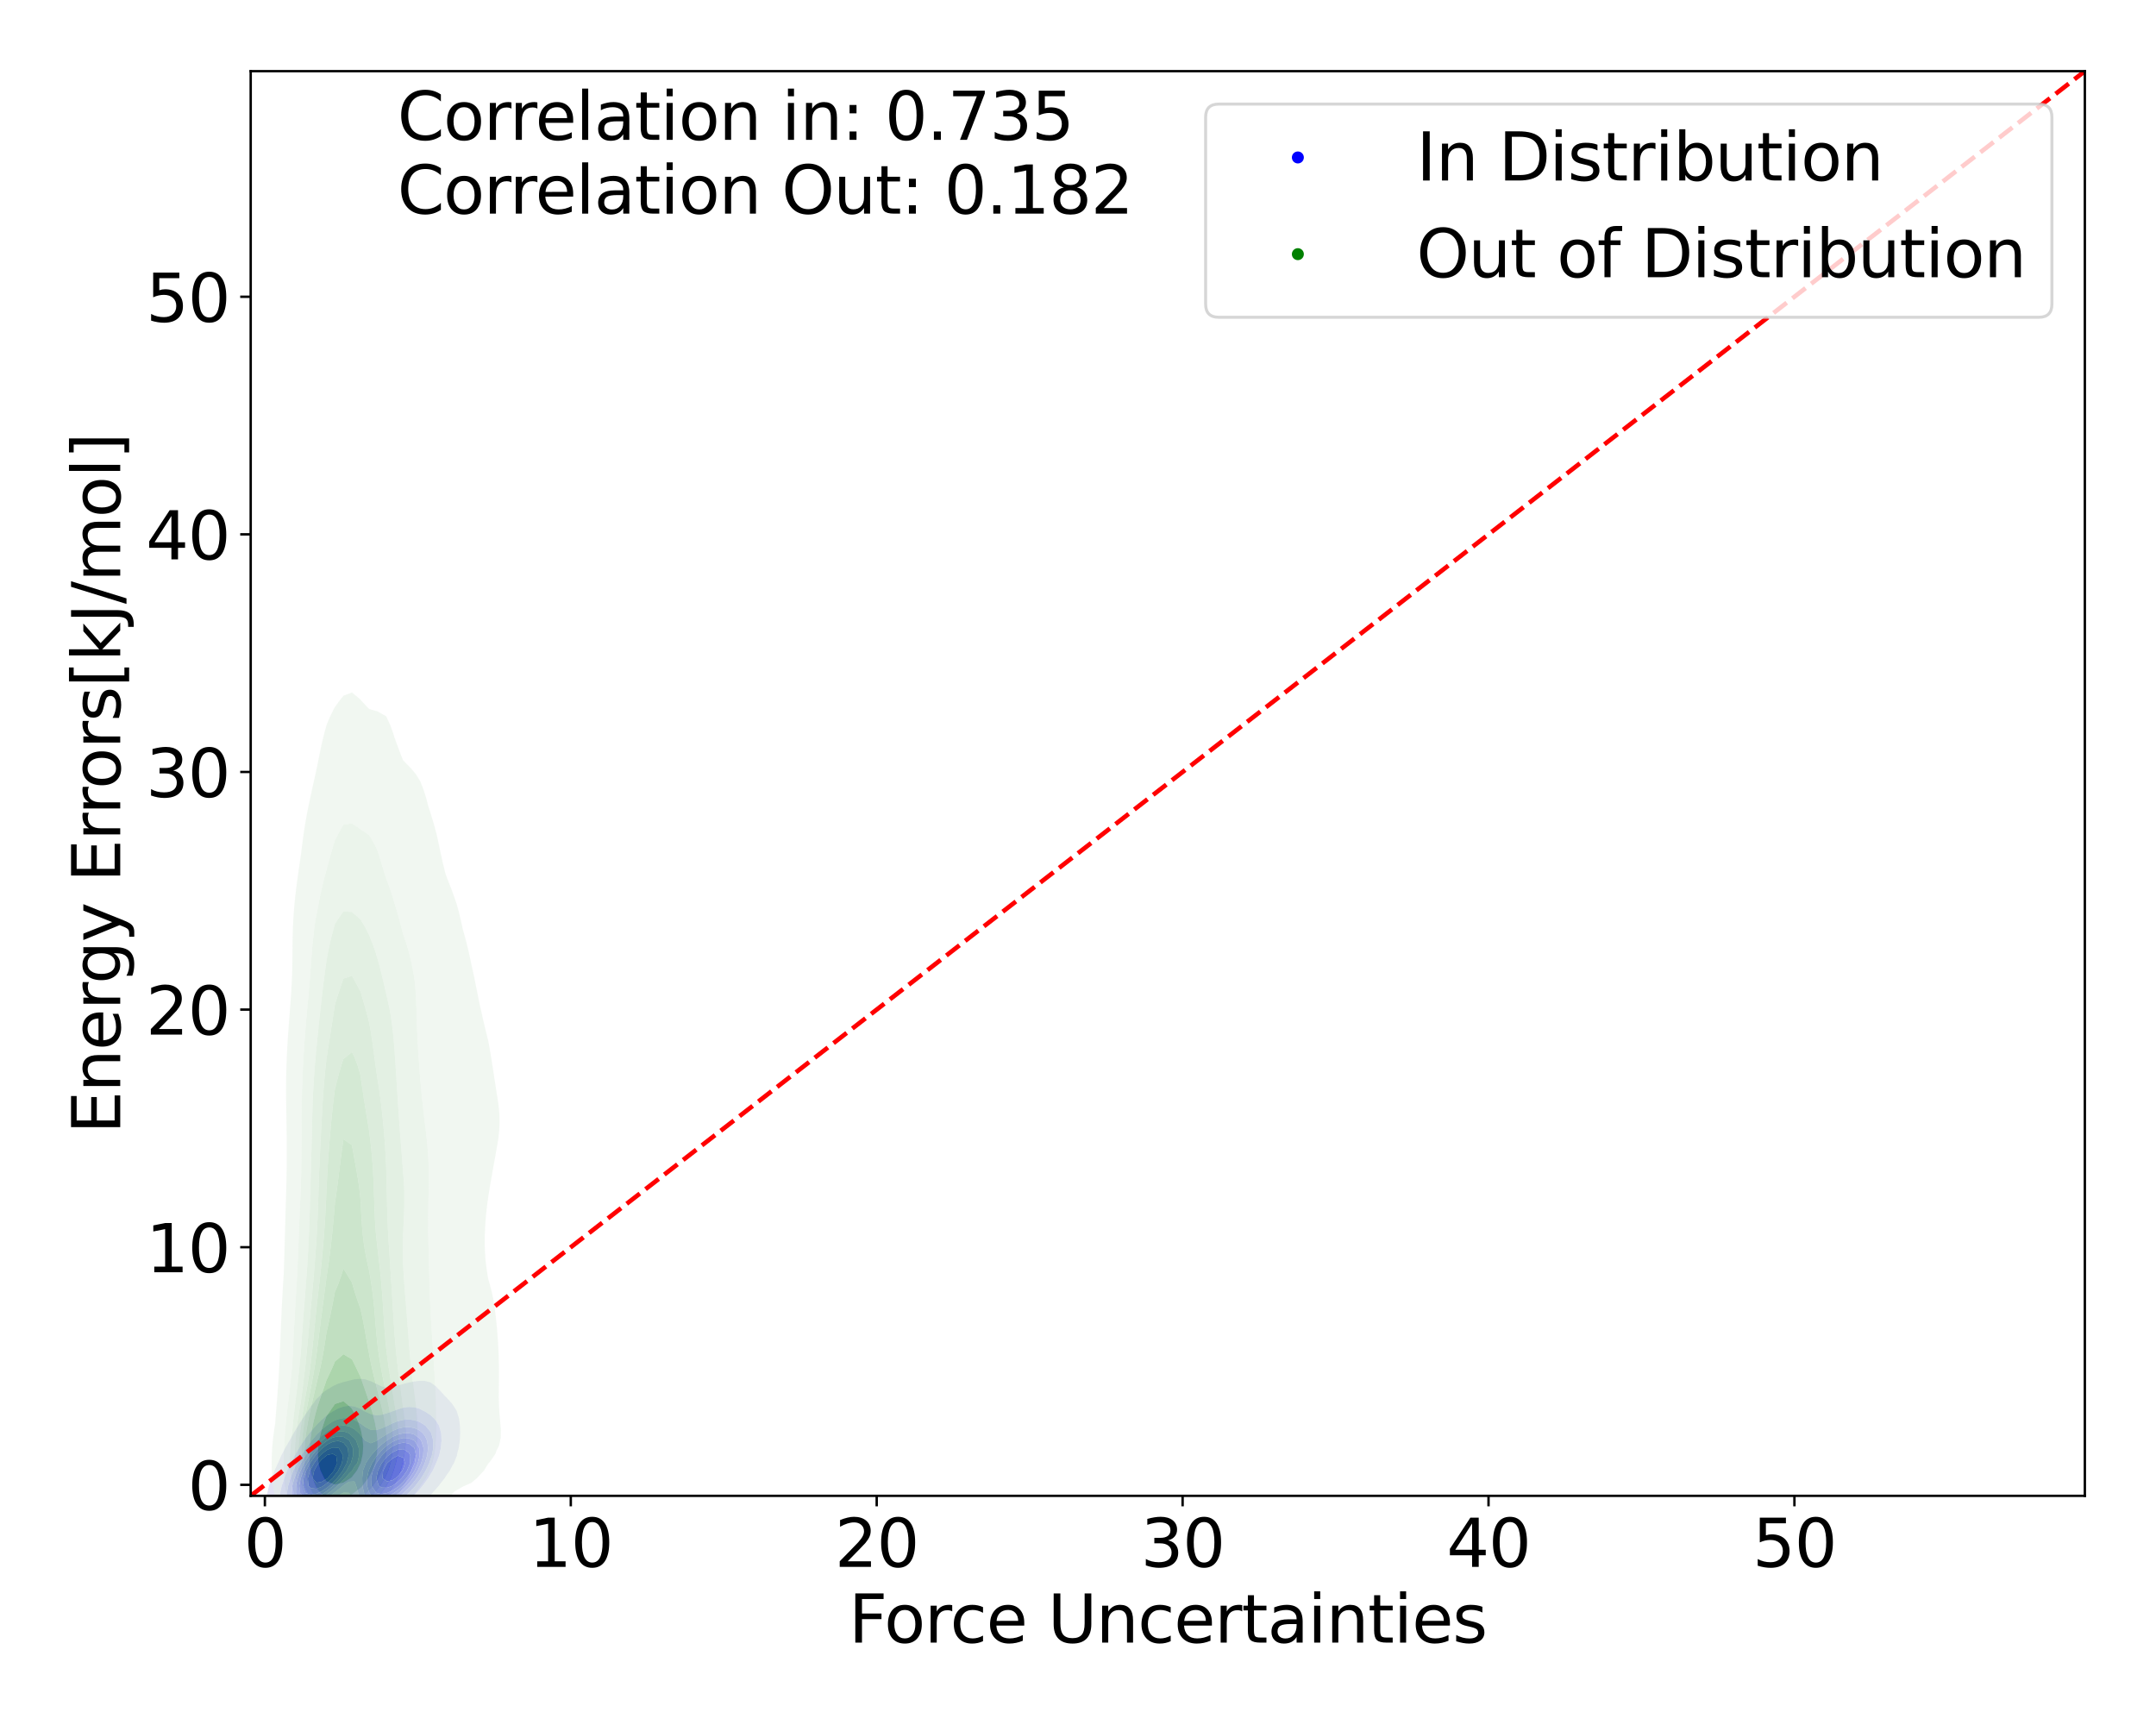 <?xml version="1.0" encoding="utf-8" standalone="no"?>
<!DOCTYPE svg PUBLIC "-//W3C//DTD SVG 1.1//EN"
  "http://www.w3.org/Graphics/SVG/1.1/DTD/svg11.dtd">
<svg xmlns:xlink="http://www.w3.org/1999/xlink" width="720pt" height="576pt" viewBox="0 0 720 576" xmlns="http://www.w3.org/2000/svg" version="1.1">
 <defs>
  <style type="text/css">*{stroke-linejoin: round; stroke-linecap: butt}</style>
 </defs>
 <g id="figure_1">
  <g id="patch_1">
   <path d="M 0 576 
L 720 576 
L 720 0 
L 0 0 
z
" style="fill: #ffffff"/>
  </g>
  <g id="axes_1">
   <g id="patch_2">
    <path d="M 83.72 499.48 
L 696.24 499.48 
L 696.24 23.76 
L 83.72 23.76 
z
" style="fill: #ffffff"/>
   </g>
   <g id="QuadContourSet_1">
    <path d="M 94.767 513.911 
L 96.583 513.894 
L 98.066 513.582 
L 98.398 513.544 
L 100.213 513.165 
L 102.028 512.605 
L 103.844 511.81 
L 105.198 511.082 
L 105.659 510.927 
L 107.474 510.405 
L 109.289 510.133 
L 111.104 510.571 
L 111.952 511.082 
L 112.92 511.793 
L 114.735 512.889 
L 116.55 513.476 
L 117.318 513.582 
L 118.365 513.776 
L 120.18 513.77 
L 121.241 513.582 
L 121.996 513.509 
L 123.811 513.172 
L 125.626 512.651 
L 127.441 511.859 
L 128.694 511.082 
L 129.257 510.864 
L 131.072 509.98 
L 132.887 508.597 
L 132.905 508.582 
L 134.702 507.539 
L 136.343 506.081 
L 136.517 505.962 
L 138.333 504.593 
L 139.357 503.581 
L 140.148 502.921 
L 141.897 501.081 
L 141.963 501.016 
L 143.778 499.215 
L 144.353 498.58 
L 145.594 497.188 
L 146.541 496.08 
L 147.409 494.94 
L 148.494 493.58 
L 149.224 492.428 
L 150.207 491.079 
L 151.039 489.425 
L 151.577 488.579 
L 152.569 486.079 
L 152.854 484.687 
L 153.186 483.578 
L 153.556 481.078 
L 153.676 478.578 
L 153.609 476.077 
L 153.269 473.577 
L 152.854 472.262 
L 152.485 471.076 
L 151.039 468.801 
L 150.865 468.576 
L 149.224 466.77 
L 148.502 466.076 
L 147.409 464.832 
L 146.175 463.575 
L 145.594 462.923 
L 143.778 461.6 
L 141.963 461.106 
L 140.148 461.075 
L 138.333 461.287 
L 136.517 461.641 
L 134.702 462.099 
L 132.887 462.631 
L 131.072 463.139 
L 129.257 463.362 
L 127.441 462.965 
L 125.626 462.048 
L 123.811 461.186 
L 123.447 461.075 
L 121.996 460.573 
L 120.18 460.393 
L 118.365 460.559 
L 116.55 461.015 
L 116.38 461.075 
L 114.735 461.465 
L 112.92 462.029 
L 111.104 462.864 
L 110.032 463.575 
L 109.289 463.93 
L 107.474 465.272 
L 106.825 466.076 
L 105.659 467.156 
L 104.682 468.576 
L 103.844 469.552 
L 102.862 471.076 
L 102.028 472.193 
L 101.165 473.577 
L 100.213 475.001 
L 99.558 476.077 
L 98.398 477.995 
L 98.052 478.578 
L 96.645 481.078 
L 96.583 481.193 
L 95.201 483.578 
L 94.767 484.481 
L 93.897 486.079 
L 92.952 488.317 
L 92.818 488.579 
L 91.658 491.079 
L 91.137 492.639 
L 90.721 493.58 
L 89.846 496.08 
L 89.322 498.332 
L 89.237 498.58 
L 88.604 501.081 
L 88.279 503.581 
L 88.247 506.081 
L 88.63 508.582 
L 89.322 510.248 
L 89.751 511.082 
L 91.137 512.605 
L 92.952 513.507 
L 93.348 513.582 
z
M 94.522 506.081 
L 93.495 503.581 
L 93.313 501.081 
L 93.55 498.58 
L 94.102 496.08 
L 94.767 494.191 
L 94.939 493.58 
L 95.864 491.079 
L 96.583 489.609 
L 97.028 488.579 
L 98.398 486.079 
L 98.398 486.079 
L 99.812 483.578 
L 100.213 482.95 
L 101.449 481.078 
L 102.028 480.248 
L 103.315 478.578 
L 103.844 477.89 
L 105.478 476.077 
L 105.659 475.865 
L 107.474 474.024 
L 108.047 473.577 
L 109.289 472.451 
L 111.104 471.273 
L 111.529 471.076 
L 112.92 470.262 
L 114.735 469.631 
L 116.55 469.403 
L 118.365 469.615 
L 120.18 470.324 
L 121.46 471.076 
L 121.996 471.358 
L 123.811 472.19 
L 125.626 472.571 
L 127.441 472.403 
L 129.257 471.877 
L 131.072 471.244 
L 131.579 471.076 
L 132.887 470.566 
L 134.702 470.044 
L 136.517 469.795 
L 138.333 469.894 
L 140.148 470.42 
L 141.368 471.076 
L 141.963 471.346 
L 143.778 472.542 
L 144.877 473.577 
L 145.594 474.395 
L 146.642 476.077 
L 147.338 478.578 
L 147.409 480.13 
L 147.456 481.078 
L 147.409 481.426 
L 147.197 483.578 
L 146.635 486.079 
L 145.646 488.579 
L 145.594 488.679 
L 144.506 491.079 
L 143.778 492.242 
L 142.995 493.58 
L 141.963 495.004 
L 141.17 496.08 
L 140.148 497.325 
L 139.007 498.58 
L 138.333 499.316 
L 136.517 500.992 
L 136.412 501.081 
L 134.702 502.657 
L 133.349 503.581 
L 132.887 503.964 
L 131.072 505.21 
L 129.259 506.081 
L 129.257 506.083 
L 127.441 507.022 
L 125.626 507.62 
L 123.811 507.951 
L 121.996 508.008 
L 120.18 507.7 
L 118.365 506.825 
L 117.455 506.081 
L 116.55 505.107 
L 115.197 503.581 
L 114.735 503.121 
L 112.92 502.717 
L 111.104 503.229 
L 110.361 503.581 
L 109.289 504.187 
L 107.474 505.229 
L 105.659 506.057 
L 105.599 506.081 
L 103.844 507.028 
L 102.028 507.678 
L 100.213 508.054 
L 98.398 508.128 
L 96.583 507.732 
L 94.767 506.391 
z
" clip-path="url(#pe78a08f7ef)" style="fill: #e1e1f4"/>
    <path d="M 94.767 506.391 
L 96.583 507.732 
L 98.398 508.128 
L 100.213 508.054 
L 102.028 507.678 
L 103.844 507.028 
L 105.599 506.081 
L 105.659 506.057 
L 107.474 505.229 
L 109.289 504.187 
L 110.361 503.581 
L 111.104 503.229 
L 112.92 502.717 
L 114.735 503.121 
L 115.197 503.581 
L 116.55 505.107 
L 117.455 506.081 
L 118.365 506.825 
L 120.18 507.7 
L 121.996 508.008 
L 123.811 507.951 
L 125.626 507.62 
L 127.441 507.022 
L 129.257 506.083 
L 129.259 506.081 
L 131.072 505.21 
L 132.887 503.964 
L 133.349 503.581 
L 134.702 502.657 
L 136.412 501.081 
L 136.517 500.992 
L 138.333 499.316 
L 139.007 498.58 
L 140.148 497.325 
L 141.17 496.08 
L 141.963 495.004 
L 142.995 493.58 
L 143.778 492.242 
L 144.506 491.079 
L 145.594 488.679 
L 145.646 488.579 
L 146.635 486.079 
L 147.197 483.578 
L 147.409 481.426 
L 147.456 481.078 
L 147.409 480.13 
L 147.338 478.578 
L 146.642 476.077 
L 145.594 474.395 
L 144.877 473.577 
L 143.778 472.542 
L 141.963 471.346 
L 141.368 471.076 
L 140.148 470.42 
L 138.333 469.894 
L 136.517 469.795 
L 134.702 470.044 
L 132.887 470.566 
L 131.579 471.076 
L 131.072 471.244 
L 129.257 471.877 
L 127.441 472.403 
L 125.626 472.571 
L 123.811 472.19 
L 121.996 471.358 
L 121.46 471.076 
L 120.18 470.324 
L 118.365 469.615 
L 116.55 469.403 
L 114.735 469.631 
L 112.92 470.262 
L 111.529 471.076 
L 111.104 471.273 
L 109.289 472.451 
L 108.047 473.577 
L 107.474 474.024 
L 105.659 475.865 
L 105.478 476.077 
L 103.844 477.89 
L 103.315 478.578 
L 102.028 480.248 
L 101.449 481.078 
L 100.213 482.95 
L 99.812 483.578 
L 98.398 486.079 
L 98.398 486.079 
L 97.028 488.579 
L 96.583 489.609 
L 95.864 491.079 
L 94.939 493.58 
L 94.767 494.191 
L 94.102 496.08 
L 93.55 498.58 
L 93.313 501.081 
L 93.495 503.581 
L 94.522 506.081 
z
M 96.817 503.581 
L 96.583 503.163 
L 95.86 501.081 
L 95.801 498.58 
L 96.223 496.08 
L 96.583 494.962 
L 96.949 493.58 
L 97.909 491.079 
L 98.398 490.09 
L 99.089 488.579 
L 100.213 486.601 
L 100.509 486.079 
L 102.028 483.734 
L 102.137 483.578 
L 103.844 481.264 
L 104.002 481.078 
L 105.659 479.11 
L 106.215 478.578 
L 107.474 477.28 
L 109.035 476.077 
L 109.289 475.854 
L 111.104 474.637 
L 112.92 473.877 
L 114.431 473.577 
L 114.735 473.498 
L 116.55 473.577 
L 116.55 473.577 
L 118.365 474.138 
L 120.18 475.193 
L 121.469 476.077 
L 121.996 476.489 
L 123.811 477.435 
L 125.626 477.521 
L 127.441 476.933 
L 129.257 476.134 
L 129.38 476.077 
L 131.072 475.237 
L 132.887 474.53 
L 134.702 474.1 
L 136.517 473.977 
L 138.333 474.193 
L 140.148 474.801 
L 141.963 475.942 
L 142.113 476.077 
L 143.778 478.107 
L 144.038 478.578 
L 144.696 481.078 
L 144.687 483.578 
L 144.207 486.079 
L 143.778 487.24 
L 143.363 488.579 
L 142.16 491.079 
L 141.963 491.397 
L 140.661 493.58 
L 140.148 494.278 
L 138.768 496.08 
L 138.333 496.593 
L 136.517 498.5 
L 136.433 498.58 
L 134.702 500.235 
L 133.573 501.081 
L 132.887 501.651 
L 131.072 502.857 
L 129.596 503.581 
L 129.257 503.786 
L 127.441 504.578 
L 125.626 505.033 
L 123.811 505.153 
L 121.996 504.834 
L 120.18 503.819 
L 119.915 503.581 
L 118.365 501.392 
L 118.162 501.081 
L 116.642 498.58 
L 116.55 498.481 
L 114.735 498.398 
L 114.411 498.58 
L 112.92 499.374 
L 111.104 500.527 
L 110.238 501.081 
L 109.289 501.748 
L 107.474 502.877 
L 106.045 503.581 
L 105.659 503.816 
L 103.844 504.659 
L 102.028 505.159 
L 100.213 505.298 
L 98.398 504.878 
z
" clip-path="url(#pe78a08f7ef)" style="fill: #c2c2f5"/>
    <path d="M 98.398 504.878 
L 100.213 505.298 
L 102.028 505.159 
L 103.844 504.659 
L 105.659 503.816 
L 106.045 503.581 
L 107.474 502.877 
L 109.289 501.748 
L 110.238 501.081 
L 111.104 500.527 
L 112.92 499.374 
L 114.411 498.58 
L 114.735 498.398 
L 116.55 498.481 
L 116.642 498.58 
L 118.162 501.081 
L 118.365 501.392 
L 119.915 503.581 
L 120.18 503.819 
L 121.996 504.834 
L 123.811 505.153 
L 125.626 505.033 
L 127.441 504.578 
L 129.257 503.786 
L 129.596 503.581 
L 131.072 502.857 
L 132.887 501.651 
L 133.573 501.081 
L 134.702 500.235 
L 136.433 498.58 
L 136.517 498.5 
L 138.333 496.593 
L 138.768 496.08 
L 140.148 494.278 
L 140.661 493.58 
L 141.963 491.397 
L 142.16 491.079 
L 143.363 488.579 
L 143.778 487.24 
L 144.207 486.079 
L 144.687 483.578 
L 144.696 481.078 
L 144.038 478.578 
L 143.778 478.107 
L 142.113 476.077 
L 141.963 475.942 
L 140.148 474.801 
L 138.333 474.193 
L 136.517 473.977 
L 134.702 474.1 
L 132.887 474.53 
L 131.072 475.237 
L 129.38 476.077 
L 129.257 476.134 
L 127.441 476.933 
L 125.626 477.521 
L 123.811 477.435 
L 121.996 476.489 
L 121.469 476.077 
L 120.18 475.193 
L 118.365 474.138 
L 116.55 473.577 
L 116.55 473.577 
L 114.735 473.498 
L 114.431 473.577 
L 112.92 473.877 
L 111.104 474.637 
L 109.289 475.854 
L 109.035 476.077 
L 107.474 477.28 
L 106.215 478.578 
L 105.659 479.11 
L 104.002 481.078 
L 103.844 481.264 
L 102.137 483.578 
L 102.028 483.734 
L 100.509 486.079 
L 100.213 486.601 
L 99.089 488.579 
L 98.398 490.09 
L 97.909 491.079 
L 96.949 493.58 
L 96.583 494.962 
L 96.223 496.08 
L 95.801 498.58 
L 95.86 501.081 
L 96.583 503.163 
L 96.817 503.581 
z
M 97.852 501.081 
L 97.391 498.58 
L 97.627 496.08 
L 98.31 493.58 
L 98.398 493.364 
L 99.235 491.079 
L 100.213 489.12 
L 100.476 488.579 
L 101.952 486.079 
L 102.028 485.961 
L 103.689 483.578 
L 103.844 483.368 
L 105.659 481.209 
L 105.793 481.078 
L 107.474 479.359 
L 108.502 478.578 
L 109.289 477.909 
L 111.104 476.82 
L 112.92 476.175 
L 113.793 476.077 
L 114.735 475.944 
L 115.497 476.077 
L 116.55 476.263 
L 118.365 477.213 
L 119.944 478.578 
L 120.18 478.888 
L 121.996 481.078 
L 121.996 481.078 
L 123.811 481.917 
L 125.626 481.174 
L 125.756 481.078 
L 127.441 479.973 
L 129.257 478.844 
L 129.745 478.578 
L 131.072 477.806 
L 132.887 477.034 
L 134.702 476.6 
L 136.517 476.51 
L 138.333 476.813 
L 140.148 477.649 
L 141.226 478.578 
L 141.963 479.579 
L 142.661 481.078 
L 142.96 483.578 
L 142.647 486.079 
L 141.963 488.174 
L 141.848 488.579 
L 140.715 491.079 
L 140.148 491.991 
L 139.17 493.58 
L 138.333 494.686 
L 137.198 496.08 
L 136.517 496.838 
L 134.702 498.567 
L 134.687 498.58 
L 132.887 500.098 
L 131.341 501.081 
L 131.072 501.272 
L 129.257 502.258 
L 127.441 502.896 
L 125.626 503.208 
L 123.811 503.096 
L 121.996 502.276 
L 120.811 501.081 
L 120.18 499.802 
L 119.644 498.58 
L 118.936 496.08 
L 118.365 494.678 
L 116.55 494.779 
L 114.735 495.942 
L 114.587 496.08 
L 112.92 497.435 
L 111.422 498.58 
L 111.104 498.82 
L 109.289 500.189 
L 107.839 501.081 
L 107.474 501.331 
L 105.659 502.343 
L 103.844 503.024 
L 102.028 503.379 
L 100.213 503.23 
L 98.398 501.956 
z
" clip-path="url(#pe78a08f7ef)" style="fill: #a7a7f7"/>
    <path d="M 98.398 501.956 
L 100.213 503.23 
L 102.028 503.379 
L 103.844 503.024 
L 105.659 502.343 
L 107.474 501.331 
L 107.839 501.081 
L 109.289 500.189 
L 111.104 498.82 
L 111.422 498.58 
L 112.92 497.435 
L 114.587 496.08 
L 114.735 495.942 
L 116.55 494.779 
L 118.365 494.678 
L 118.936 496.08 
L 119.644 498.58 
L 120.18 499.802 
L 120.811 501.081 
L 121.996 502.276 
L 123.811 503.096 
L 125.626 503.208 
L 127.441 502.896 
L 129.257 502.258 
L 131.072 501.272 
L 131.341 501.081 
L 132.887 500.098 
L 134.687 498.58 
L 134.702 498.567 
L 136.517 496.838 
L 137.198 496.08 
L 138.333 494.686 
L 139.17 493.58 
L 140.148 491.991 
L 140.715 491.079 
L 141.848 488.579 
L 141.963 488.174 
L 142.647 486.079 
L 142.96 483.578 
L 142.661 481.078 
L 141.963 479.579 
L 141.226 478.578 
L 140.148 477.649 
L 138.333 476.813 
L 136.517 476.51 
L 134.702 476.6 
L 132.887 477.034 
L 131.072 477.806 
L 129.745 478.578 
L 129.257 478.844 
L 127.441 479.973 
L 125.756 481.078 
L 125.626 481.174 
L 123.811 481.917 
L 121.996 481.078 
L 121.996 481.078 
L 120.18 478.888 
L 119.944 478.578 
L 118.365 477.213 
L 116.55 476.263 
L 115.497 476.077 
L 114.735 475.944 
L 113.793 476.077 
L 112.92 476.175 
L 111.104 476.82 
L 109.289 477.909 
L 108.502 478.578 
L 107.474 479.359 
L 105.793 481.078 
L 105.659 481.209 
L 103.844 483.368 
L 103.689 483.578 
L 102.028 485.961 
L 101.952 486.079 
L 100.476 488.579 
L 100.213 489.12 
L 99.235 491.079 
L 98.398 493.364 
L 98.31 493.58 
L 97.627 496.08 
L 97.391 498.58 
L 97.852 501.081 
z
M 100.043 501.081 
L 98.823 498.58 
L 98.846 496.08 
L 99.402 493.58 
L 100.213 491.481 
L 100.358 491.079 
L 101.585 488.579 
L 102.028 487.835 
L 103.13 486.079 
L 103.844 485.062 
L 105.032 483.578 
L 105.659 482.819 
L 107.437 481.078 
L 107.474 481.04 
L 109.289 479.568 
L 111.104 478.589 
L 111.146 478.578 
L 112.92 477.981 
L 114.735 477.942 
L 116.55 478.573 
L 116.558 478.578 
L 118.365 480.275 
L 118.971 481.078 
L 119.823 483.578 
L 119.91 486.079 
L 119.345 488.579 
L 118.365 489.735 
L 117.596 491.079 
L 116.55 492.099 
L 115.307 493.58 
L 114.735 494.083 
L 112.92 495.846 
L 112.684 496.08 
L 111.104 497.487 
L 109.691 498.58 
L 109.289 498.894 
L 107.474 500.109 
L 105.659 501.025 
L 105.486 501.081 
L 103.844 501.674 
L 102.028 501.834 
L 100.213 501.227 
z
M 123.598 501.081 
L 121.996 499.349 
L 121.573 498.58 
L 121.025 496.08 
L 120.961 493.58 
L 121.186 491.079 
L 121.996 488.98 
L 122.121 488.579 
L 123.811 486.079 
L 123.811 486.079 
L 125.626 484.047 
L 126.068 483.578 
L 127.441 482.333 
L 129.091 481.078 
L 129.257 480.956 
L 131.072 479.776 
L 132.887 478.992 
L 134.65 478.578 
L 134.702 478.563 
L 136.517 478.512 
L 136.784 478.578 
L 138.333 478.979 
L 140.148 480.319 
L 140.704 481.078 
L 141.45 483.578 
L 141.323 486.079 
L 140.643 488.579 
L 140.148 489.628 
L 139.502 491.079 
L 138.333 492.937 
L 137.918 493.58 
L 136.517 495.332 
L 135.85 496.08 
L 134.702 497.246 
L 133.107 498.58 
L 132.887 498.766 
L 131.072 500.002 
L 129.257 500.89 
L 128.63 501.081 
L 127.441 501.485 
L 125.626 501.645 
L 123.811 501.21 
z
" clip-path="url(#pe78a08f7ef)" style="fill: #8e8ef8"/>
    <path d="M 100.213 501.227 
L 102.028 501.834 
L 103.844 501.674 
L 105.486 501.081 
L 105.659 501.025 
L 107.474 500.109 
L 109.289 498.894 
L 109.691 498.58 
L 111.104 497.487 
L 112.684 496.08 
L 112.92 495.846 
L 114.735 494.083 
L 115.307 493.58 
L 116.55 492.099 
L 117.596 491.079 
L 118.365 489.735 
L 119.345 488.579 
L 119.91 486.079 
L 119.823 483.578 
L 118.971 481.078 
L 118.365 480.275 
L 116.558 478.578 
L 116.55 478.573 
L 114.735 477.942 
L 112.92 477.981 
L 111.146 478.578 
L 111.104 478.589 
L 109.289 479.568 
L 107.474 481.04 
L 107.437 481.078 
L 105.659 482.819 
L 105.032 483.578 
L 103.844 485.062 
L 103.13 486.079 
L 102.028 487.835 
L 101.585 488.579 
L 100.358 491.079 
L 100.213 491.481 
L 99.402 493.58 
L 98.846 496.08 
L 98.823 498.58 
L 100.043 501.081 
z
M 100.213 498.58 
L 100.213 498.58 
L 99.938 496.08 
L 100.213 494.677 
L 100.408 493.58 
L 101.306 491.079 
L 102.028 489.652 
L 102.583 488.579 
L 103.844 486.604 
L 104.217 486.079 
L 105.659 484.256 
L 106.313 483.578 
L 107.474 482.391 
L 109.204 481.078 
L 109.289 481.009 
L 111.104 480.026 
L 112.92 479.588 
L 114.735 479.788 
L 116.55 480.91 
L 116.711 481.078 
L 117.871 483.578 
L 117.897 486.079 
L 117.175 488.579 
L 116.55 489.584 
L 115.771 491.079 
L 114.735 492.366 
L 113.815 493.58 
L 112.92 494.507 
L 111.333 496.08 
L 111.104 496.284 
L 109.289 497.775 
L 108.098 498.58 
L 107.474 499.008 
L 105.659 499.903 
L 103.844 500.394 
L 102.028 500.258 
z
M 123.811 501.21 
L 125.626 501.645 
L 127.441 501.485 
L 128.63 501.081 
L 129.257 500.89 
L 131.072 500.002 
L 132.887 498.766 
L 133.107 498.58 
L 134.702 497.246 
L 135.85 496.08 
L 136.517 495.332 
L 137.918 493.58 
L 138.333 492.937 
L 139.502 491.079 
L 140.148 489.628 
L 140.643 488.579 
L 141.323 486.079 
L 141.45 483.578 
L 140.704 481.078 
L 140.148 480.319 
L 138.333 478.979 
L 136.784 478.578 
L 136.517 478.512 
L 134.702 478.563 
L 134.65 478.578 
L 132.887 478.992 
L 131.072 479.776 
L 129.257 480.956 
L 129.091 481.078 
L 127.441 482.333 
L 126.068 483.578 
L 125.626 484.047 
L 123.811 486.079 
L 123.811 486.079 
L 122.121 488.579 
L 121.996 488.98 
L 121.186 491.079 
L 120.961 493.58 
L 121.025 496.08 
L 121.573 498.58 
L 121.996 499.349 
L 123.598 501.081 
z
M 123.388 498.58 
L 122.554 496.08 
L 122.574 493.58 
L 123.104 491.079 
L 123.811 489.488 
L 124.199 488.579 
L 125.626 486.413 
L 125.862 486.079 
L 127.441 484.285 
L 128.185 483.578 
L 129.257 482.643 
L 131.072 481.435 
L 131.852 481.078 
L 132.887 480.578 
L 134.702 480.15 
L 136.517 480.225 
L 138.333 480.975 
L 138.457 481.078 
L 140.026 483.578 
L 140.141 486.079 
L 139.547 488.579 
L 138.437 491.079 
L 138.333 491.245 
L 136.827 493.58 
L 136.517 493.966 
L 134.702 496.007 
L 134.627 496.08 
L 132.887 497.6 
L 131.452 498.58 
L 131.072 498.842 
L 129.257 499.709 
L 127.441 500.167 
L 125.626 500.091 
L 123.811 499.077 
z
" clip-path="url(#pe78a08f7ef)" style="fill: #7777f9"/>
    <path d="M 102.028 500.258 
L 103.844 500.394 
L 105.659 499.903 
L 107.474 499.008 
L 108.098 498.58 
L 109.289 497.775 
L 111.104 496.284 
L 111.333 496.08 
L 112.92 494.507 
L 113.815 493.58 
L 114.735 492.366 
L 115.771 491.079 
L 116.55 489.584 
L 117.175 488.579 
L 117.897 486.079 
L 117.871 483.578 
L 116.711 481.078 
L 116.55 480.91 
L 114.735 479.788 
L 112.92 479.588 
L 111.104 480.026 
L 109.289 481.009 
L 109.204 481.078 
L 107.474 482.391 
L 106.313 483.578 
L 105.659 484.256 
L 104.217 486.079 
L 103.844 486.604 
L 102.583 488.579 
L 102.028 489.652 
L 101.306 491.079 
L 100.408 493.58 
L 100.213 494.677 
L 99.938 496.08 
L 100.213 498.58 
L 100.213 498.58 
z
M 102.079 498.58 
L 102.028 498.542 
L 101.106 496.08 
L 101.382 493.58 
L 102.028 491.719 
L 102.248 491.079 
L 103.539 488.579 
L 103.844 488.102 
L 105.283 486.079 
L 105.659 485.604 
L 107.474 483.72 
L 107.656 483.578 
L 109.289 482.32 
L 111.104 481.445 
L 112.92 481.136 
L 114.735 481.752 
L 116.168 483.578 
L 116.423 486.079 
L 115.796 488.579 
L 114.735 490.54 
L 114.467 491.079 
L 112.92 493.131 
L 112.576 493.58 
L 111.104 495.097 
L 110.037 496.08 
L 109.289 496.703 
L 107.474 497.914 
L 106.097 498.58 
L 105.659 498.795 
L 103.844 499.115 
z
M 123.811 499.077 
L 125.626 500.091 
L 127.441 500.167 
L 129.257 499.709 
L 131.072 498.842 
L 131.452 498.58 
L 132.887 497.6 
L 134.627 496.08 
L 134.702 496.007 
L 136.517 493.966 
L 136.827 493.58 
L 138.333 491.245 
L 138.437 491.079 
L 139.547 488.579 
L 140.141 486.079 
L 140.026 483.578 
L 138.457 481.078 
L 138.333 480.975 
L 136.517 480.225 
L 134.702 480.15 
L 132.887 480.578 
L 131.852 481.078 
L 131.072 481.435 
L 129.257 482.643 
L 128.185 483.578 
L 127.441 484.285 
L 125.862 486.079 
L 125.626 486.413 
L 124.199 488.579 
L 123.811 489.488 
L 123.104 491.079 
L 122.574 493.58 
L 122.554 496.08 
L 123.388 498.58 
z
M 125.967 498.58 
L 125.626 498.459 
L 124.001 496.08 
L 123.913 493.58 
L 124.497 491.079 
L 125.626 488.672 
L 125.672 488.579 
L 127.441 486.079 
L 127.441 486.079 
L 129.257 484.255 
L 130.152 483.578 
L 131.072 482.919 
L 132.887 482.073 
L 134.702 481.719 
L 136.517 482 
L 138.333 483.44 
L 138.421 483.578 
L 138.921 486.079 
L 138.49 488.579 
L 138.333 488.933 
L 137.395 491.079 
L 136.517 492.434 
L 135.722 493.58 
L 134.702 494.74 
L 133.324 496.08 
L 132.887 496.462 
L 131.072 497.679 
L 129.257 498.538 
L 129.025 498.58 
L 127.441 498.866 
z
" clip-path="url(#pe78a08f7ef)" style="fill: #6161fa"/>
    <path d="M 103.844 499.115 
L 105.659 498.795 
L 106.097 498.58 
L 107.474 497.914 
L 109.289 496.703 
L 110.037 496.08 
L 111.104 495.097 
L 112.576 493.58 
L 112.92 493.131 
L 114.467 491.079 
L 114.735 490.54 
L 115.796 488.579 
L 116.423 486.079 
L 116.168 483.578 
L 114.735 481.752 
L 112.92 481.136 
L 111.104 481.445 
L 109.289 482.32 
L 107.656 483.578 
L 107.474 483.72 
L 105.659 485.604 
L 105.283 486.079 
L 103.844 488.102 
L 103.539 488.579 
L 102.248 491.079 
L 102.028 491.719 
L 101.382 493.58 
L 101.106 496.08 
L 102.028 498.542 
L 102.079 498.58 
z
M 103.011 496.08 
L 102.797 493.58 
L 103.531 491.079 
L 103.844 490.472 
L 104.904 488.579 
L 105.659 487.519 
L 106.891 486.079 
L 107.474 485.47 
L 109.289 484.109 
L 110.519 483.578 
L 111.104 483.33 
L 112.92 483.413 
L 113.195 483.578 
L 114.581 486.079 
L 114.159 488.579 
L 112.963 491.079 
L 112.92 491.137 
L 111.104 493.499 
L 111.036 493.58 
L 109.289 495.157 
L 108.039 496.08 
L 107.474 496.452 
L 105.659 497.108 
L 103.844 496.935 
z
M 127.441 498.866 
L 129.025 498.58 
L 129.257 498.538 
L 131.072 497.679 
L 132.887 496.462 
L 133.324 496.08 
L 134.702 494.74 
L 135.722 493.58 
L 136.517 492.434 
L 137.395 491.079 
L 138.333 488.933 
L 138.49 488.579 
L 138.921 486.079 
L 138.421 483.578 
L 138.333 483.44 
L 136.517 482 
L 134.702 481.719 
L 132.887 482.073 
L 131.072 482.919 
L 130.152 483.578 
L 129.257 484.255 
L 127.441 486.079 
L 127.441 486.079 
L 125.672 488.579 
L 125.626 488.672 
L 124.497 491.079 
L 123.913 493.58 
L 124.001 496.08 
L 125.626 498.459 
L 125.967 498.58 
z
M 126.465 496.08 
L 125.659 493.58 
L 126.214 491.079 
L 127.441 488.579 
L 127.441 488.579 
L 129.257 486.381 
L 129.583 486.079 
L 131.072 484.933 
L 132.887 484.08 
L 134.702 483.884 
L 136.517 485.032 
L 137.047 486.079 
L 136.956 488.579 
L 136.517 489.67 
L 135.926 491.079 
L 134.702 492.849 
L 134.124 493.58 
L 132.887 494.759 
L 131.14 496.08 
L 131.072 496.125 
L 129.257 496.775 
L 127.441 496.722 
z
" clip-path="url(#pe78a08f7ef)" style="fill: #4747fb"/>
    <path d="M 103.844 496.935 
L 105.659 497.108 
L 107.474 496.452 
L 108.039 496.08 
L 109.289 495.157 
L 111.036 493.58 
L 111.104 493.499 
L 112.92 491.137 
L 112.963 491.079 
L 114.159 488.579 
L 114.581 486.079 
L 113.195 483.578 
L 112.92 483.413 
L 111.104 483.33 
L 110.519 483.578 
L 109.289 484.109 
L 107.474 485.47 
L 106.891 486.079 
L 105.659 487.519 
L 104.904 488.579 
L 103.844 490.472 
L 103.531 491.079 
L 102.797 493.58 
L 103.011 496.08 
z
M 104.383 493.58 
L 104.91 491.079 
L 105.659 489.671 
L 106.353 488.579 
L 107.474 487.301 
L 108.946 486.079 
L 109.289 485.832 
L 111.104 485.437 
L 112.277 486.079 
L 112.601 488.579 
L 111.495 491.079 
L 111.104 491.587 
L 109.409 493.58 
L 109.289 493.688 
L 107.474 494.787 
L 105.659 495.15 
z
M 127.441 496.722 
L 129.257 496.775 
L 131.072 496.125 
L 131.14 496.08 
L 132.887 494.759 
L 134.124 493.58 
L 134.702 492.849 
L 135.926 491.079 
L 136.517 489.67 
L 136.956 488.579 
L 137.047 486.079 
L 136.517 485.032 
L 134.702 483.884 
L 132.887 484.08 
L 131.072 484.933 
L 129.583 486.079 
L 129.257 486.381 
L 127.441 488.579 
L 127.441 488.579 
L 126.214 491.079 
L 125.659 493.58 
L 126.465 496.08 
z
M 127.719 493.58 
L 127.938 491.079 
L 129.257 488.579 
L 129.257 488.579 
L 131.072 487.008 
L 132.865 486.079 
L 132.887 486.07 
L 132.961 486.079 
L 134.702 486.771 
L 135.226 488.579 
L 134.702 490.18 
L 134.359 491.079 
L 132.887 492.891 
L 132.149 493.58 
L 131.072 494.274 
L 129.257 494.661 
z
" clip-path="url(#pe78a08f7ef)" style="fill: #2b2bfd"/>
    <path d="M 105.659 495.15 
L 107.474 494.787 
L 109.289 493.688 
L 109.409 493.58 
L 111.104 491.587 
L 111.495 491.079 
L 112.601 488.579 
L 112.277 486.079 
L 111.104 485.437 
L 109.289 485.832 
L 108.946 486.079 
L 107.474 487.301 
L 106.353 488.579 
L 105.659 489.671 
L 104.91 491.079 
L 104.383 493.58 
z
M 129.257 494.661 
L 131.072 494.274 
L 132.149 493.58 
L 132.887 492.891 
L 134.359 491.079 
L 134.702 490.18 
L 135.226 488.579 
L 134.702 486.771 
L 132.961 486.079 
L 132.887 486.07 
L 132.865 486.079 
L 131.072 487.008 
L 129.257 488.579 
L 129.257 488.579 
L 127.938 491.079 
L 127.719 493.58 
z
" clip-path="url(#pe78a08f7ef)" style="fill: #0f0ffe"/>
   </g>
   <g id="QuadContourSet_2">
    <path d="M 106.15 520.67 
L 108.996 521.383 
L 111.843 521.419 
L 114.689 521.121 
L 116.959 520.646 
L 117.535 520.568 
L 120.381 519.897 
L 123.227 518.882 
L 125.234 517.942 
L 126.073 517.633 
L 128.92 516.184 
L 130.337 515.239 
L 131.766 514.36 
L 134.199 512.536 
L 134.612 512.226 
L 137.458 509.961 
L 137.657 509.833 
L 140.304 508.153 
L 141.916 507.129 
L 143.15 506.34 
L 145.501 504.426 
L 145.997 503.968 
L 148.272 501.723 
L 148.843 501.021 
L 150.895 499.019 
L 151.689 498.066 
L 154.535 496.411 
L 154.762 496.316 
L 157.381 495.151 
L 159.212 493.613 
L 160.227 492.557 
L 161.724 490.91 
L 163.074 488.658 
L 163.547 488.206 
L 165.413 485.503 
L 165.92 484.125 
L 166.627 482.8 
L 167.228 480.097 
L 167.259 477.393 
L 167.035 474.69 
L 166.791 471.987 
L 166.635 469.283 
L 166.577 466.58 
L 166.583 463.877 
L 166.612 461.174 
L 166.631 458.47 
L 166.616 455.767 
L 166.552 453.064 
L 166.436 450.361 
L 166.274 447.657 
L 166.076 444.954 
L 165.92 443.036 
L 165.842 442.251 
L 165.56 439.547 
L 165.229 436.844 
L 164.8 434.141 
L 164.234 431.438 
L 163.526 428.734 
L 163.074 427.159 
L 162.863 426.031 
L 162.437 423.328 
L 162.13 420.625 
L 161.944 417.921 
L 161.869 415.218 
L 161.894 412.515 
L 162.006 409.811 
L 162.192 407.108 
L 162.444 404.405 
L 162.758 401.702 
L 163.074 399.475 
L 163.148 398.998 
L 163.598 396.295 
L 164.059 393.592 
L 164.532 390.889 
L 165.016 388.185 
L 165.505 385.482 
L 165.92 383.108 
L 165.989 382.779 
L 166.437 380.075 
L 166.731 377.372 
L 166.848 374.669 
L 166.772 371.966 
L 166.516 369.262 
L 166.129 366.559 
L 165.92 365.296 
L 165.695 363.856 
L 165.271 361.153 
L 164.86 358.449 
L 164.449 355.746 
L 164.022 353.043 
L 163.566 350.34 
L 163.076 347.636 
L 163.074 347.621 
L 162.388 344.933 
L 161.743 342.23 
L 161.125 339.526 
L 160.518 336.823 
L 160.227 335.556 
L 159.935 334.12 
L 159.383 331.417 
L 158.841 328.713 
L 158.295 326.01 
L 157.713 323.307 
L 157.381 321.917 
L 157.127 320.604 
L 156.538 317.9 
L 155.883 315.197 
L 155.171 312.494 
L 154.535 310.229 
L 154.441 309.79 
L 153.85 307.087 
L 153.203 304.384 
L 152.442 301.681 
L 151.689 299.517 
L 151.503 298.977 
L 150.502 296.274 
L 149.444 293.571 
L 148.843 292.004 
L 148.547 290.868 
L 147.897 288.164 
L 147.29 285.461 
L 146.71 282.758 
L 146.137 280.054 
L 145.997 279.368 
L 145.481 277.351 
L 144.737 274.648 
L 143.918 271.945 
L 143.15 269.62 
L 143.052 269.241 
L 142.337 266.538 
L 141.498 263.835 
L 140.446 261.132 
L 140.304 260.818 
L 138.822 258.428 
L 137.458 256.782 
L 136.426 255.725 
L 134.612 253.854 
L 134.257 253.022 
L 133.227 250.318 
L 132.23 247.615 
L 131.766 246.387 
L 131.323 244.912 
L 130.371 242.209 
L 129.112 239.505 
L 128.92 239.15 
L 126.073 237.551 
L 123.493 236.802 
L 123.227 236.705 
L 120.787 234.099 
L 120.381 233.6 
L 117.761 231.396 
L 117.535 231.223 
L 117.107 231.396 
L 114.689 232.304 
L 113.278 234.099 
L 111.843 236.093 
L 111.457 236.802 
L 110.11 239.505 
L 109.015 242.209 
L 108.996 242.26 
L 108.271 244.912 
L 107.615 247.615 
L 107.025 250.318 
L 106.483 253.022 
L 106.15 254.766 
L 105.947 255.725 
L 105.357 258.428 
L 104.757 261.132 
L 104.159 263.835 
L 103.582 266.538 
L 103.304 267.908 
L 103.012 269.241 
L 102.468 271.945 
L 101.986 274.648 
L 101.56 277.351 
L 101.178 280.054 
L 100.825 282.758 
L 100.486 285.461 
L 100.458 285.669 
L 100.09 288.164 
L 99.696 290.868 
L 99.316 293.571 
L 98.961 296.274 
L 98.639 298.977 
L 98.359 301.681 
L 98.127 304.384 
L 97.947 307.087 
L 97.818 309.79 
L 97.737 312.494 
L 97.69 315.197 
L 97.665 317.9 
L 97.643 320.604 
L 97.612 323.307 
L 97.612 323.307 
L 97.526 326.01 
L 97.401 328.713 
L 97.241 331.417 
L 97.055 334.12 
L 96.854 336.823 
L 96.647 339.526 
L 96.442 342.23 
L 96.246 344.933 
L 96.065 347.636 
L 95.904 350.34 
L 95.769 353.043 
L 95.663 355.746 
L 95.589 358.449 
L 95.548 361.153 
L 95.536 363.856 
L 95.55 366.559 
L 95.582 369.262 
L 95.624 371.966 
L 95.67 374.669 
L 95.711 377.372 
L 95.744 380.075 
L 95.763 382.779 
L 95.766 385.482 
L 95.752 388.185 
L 95.721 390.889 
L 95.673 393.592 
L 95.61 396.295 
L 95.536 398.998 
L 95.456 401.702 
L 95.375 404.405 
L 95.294 407.108 
L 95.217 409.811 
L 95.142 412.515 
L 95.067 415.218 
L 94.99 417.921 
L 94.91 420.625 
L 94.825 423.328 
L 94.766 425.171 
L 94.711 426.031 
L 94.54 428.734 
L 94.378 431.438 
L 94.227 434.141 
L 94.089 436.844 
L 93.963 439.547 
L 93.846 442.251 
L 93.736 444.954 
L 93.63 447.657 
L 93.523 450.361 
L 93.411 453.064 
L 93.285 455.767 
L 93.141 458.47 
L 92.973 461.174 
L 92.782 463.877 
L 92.574 466.58 
L 92.359 469.283 
L 92.149 471.987 
L 91.954 474.69 
L 91.919 475.206 
L 91.57 477.393 
L 91.216 480.097 
L 90.954 482.8 
L 90.785 485.503 
L 90.71 488.206 
L 90.737 490.91 
L 90.879 493.613 
L 91.169 496.316 
L 91.66 499.019 
L 91.919 500.025 
L 92.164 501.723 
L 92.758 504.426 
L 93.73 507.129 
L 94.766 509.068 
L 95.07 509.833 
L 96.519 512.536 
L 97.612 513.995 
L 98.527 515.239 
L 100.458 517.295 
L 101.28 517.942 
L 103.304 519.517 
L 106.102 520.646 
z
M 103.297 512.536 
L 100.695 509.833 
L 100.458 509.522 
L 98.819 507.129 
L 97.651 504.426 
L 97.612 504.311 
L 96.471 501.723 
L 95.714 499.019 
L 95.242 496.316 
L 94.96 493.613 
L 94.812 490.91 
L 94.766 488.306 
L 94.762 488.206 
L 94.766 488.054 
L 94.794 485.503 
L 94.89 482.8 
L 95.044 480.097 
L 95.249 477.393 
L 95.499 474.69 
L 95.786 471.987 
L 96.098 469.283 
L 96.421 466.58 
L 96.741 463.877 
L 97.046 461.174 
L 97.328 458.47 
L 97.588 455.767 
L 97.612 455.494 
L 97.731 453.064 
L 97.859 450.361 
L 97.989 447.657 
L 98.124 444.954 
L 98.267 442.251 
L 98.418 439.547 
L 98.577 436.844 
L 98.741 434.141 
L 98.904 431.438 
L 99.062 428.734 
L 99.209 426.031 
L 99.343 423.328 
L 99.464 420.625 
L 99.574 417.921 
L 99.677 415.218 
L 99.779 412.515 
L 99.884 409.811 
L 99.993 407.108 
L 100.109 404.405 
L 100.229 401.702 
L 100.35 398.998 
L 100.458 396.475 
L 100.463 396.295 
L 100.53 393.592 
L 100.587 390.889 
L 100.631 388.185 
L 100.662 385.482 
L 100.681 382.779 
L 100.692 380.075 
L 100.7 377.372 
L 100.71 374.669 
L 100.729 371.966 
L 100.76 369.262 
L 100.807 366.559 
L 100.874 363.856 
L 100.961 361.153 
L 101.069 358.449 
L 101.199 355.746 
L 101.349 353.043 
L 101.518 350.34 
L 101.705 347.636 
L 101.909 344.933 
L 102.127 342.23 
L 102.358 339.526 
L 102.599 336.823 
L 102.847 334.12 
L 103.1 331.417 
L 103.304 329.232 
L 103.343 328.713 
L 103.537 326.01 
L 103.733 323.307 
L 103.933 320.604 
L 104.145 317.9 
L 104.379 315.197 
L 104.649 312.494 
L 104.976 309.79 
L 105.379 307.087 
L 105.876 304.384 
L 106.15 303.1 
L 106.405 301.681 
L 106.94 298.977 
L 107.541 296.274 
L 108.204 293.571 
L 108.925 290.868 
L 108.996 290.6 
L 109.658 288.164 
L 110.403 285.461 
L 111.177 282.758 
L 111.843 280.544 
L 112.104 280.054 
L 113.554 277.351 
L 114.689 275.344 
L 117.535 274.955 
L 120.381 276.895 
L 121.07 277.351 
L 123.227 278.821 
L 124.008 280.054 
L 125.476 282.758 
L 126.073 284.039 
L 126.534 285.461 
L 127.37 288.164 
L 128.189 290.868 
L 128.92 293.214 
L 129.057 293.571 
L 130.074 296.274 
L 130.981 298.977 
L 131.766 301.633 
L 131.781 301.681 
L 132.612 304.384 
L 133.357 307.087 
L 134.06 309.79 
L 134.612 311.927 
L 134.819 312.494 
L 135.754 315.197 
L 136.548 317.9 
L 137.202 320.604 
L 137.458 321.882 
L 137.785 323.307 
L 138.267 326.01 
L 138.605 328.713 
L 138.83 331.417 
L 138.974 334.12 
L 139.07 336.823 
L 139.146 339.526 
L 139.228 342.23 
L 139.332 344.933 
L 139.468 347.636 
L 139.633 350.34 
L 139.818 353.043 
L 140.01 355.746 
L 140.199 358.449 
L 140.304 359.99 
L 140.415 361.153 
L 140.67 363.856 
L 140.932 366.559 
L 141.214 369.262 
L 141.521 371.966 
L 141.849 374.669 
L 142.182 377.372 
L 142.496 380.075 
L 142.765 382.779 
L 142.972 385.482 
L 143.108 388.185 
L 143.15 389.8 
L 143.188 390.889 
L 143.211 393.592 
L 143.18 396.295 
L 143.15 397.523 
L 143.126 398.998 
L 143.074 401.702 
L 143.029 404.405 
L 143.004 407.108 
L 143.004 409.811 
L 143.034 412.515 
L 143.086 415.218 
L 143.15 417.921 
L 143.15 417.921 
L 143.227 420.625 
L 143.295 423.328 
L 143.357 426.031 
L 143.424 428.734 
L 143.506 431.438 
L 143.608 434.141 
L 143.733 436.844 
L 143.878 439.547 
L 144.039 442.251 
L 144.21 444.954 
L 144.386 447.657 
L 144.566 450.361 
L 144.747 453.064 
L 144.924 455.767 
L 145.093 458.47 
L 145.244 461.174 
L 145.372 463.877 
L 145.476 466.58 
L 145.554 469.283 
L 145.609 471.987 
L 145.637 474.69 
L 145.625 477.393 
L 145.549 480.097 
L 145.367 482.8 
L 145.023 485.503 
L 144.432 488.206 
L 143.48 490.91 
L 143.15 491.583 
L 142.145 493.613 
L 140.304 496.135 
L 140.199 496.316 
L 138.183 499.019 
L 137.458 499.786 
L 136.085 501.723 
L 134.612 503.357 
L 133.708 504.426 
L 131.766 506.341 
L 130.922 507.129 
L 128.92 508.825 
L 127.427 509.833 
L 126.073 510.758 
L 123.227 512.196 
L 122.427 512.536 
L 120.381 513.532 
L 117.535 514.491 
L 114.689 514.99 
L 111.843 515.233 
L 108.996 515.157 
L 106.15 514.434 
L 103.304 512.542 
z
" clip-path="url(#pe78a08f7ef)" style="fill: #e5f0e5; fill-opacity: 0.5"/>
    <path d="M 103.304 512.542 
L 106.15 514.434 
L 108.996 515.157 
L 111.843 515.233 
L 114.689 514.99 
L 117.535 514.491 
L 120.381 513.532 
L 122.427 512.536 
L 123.227 512.196 
L 126.073 510.758 
L 127.427 509.833 
L 128.92 508.825 
L 130.922 507.129 
L 131.766 506.341 
L 133.708 504.426 
L 134.612 503.357 
L 136.085 501.723 
L 137.458 499.786 
L 138.183 499.019 
L 140.199 496.316 
L 140.304 496.135 
L 142.145 493.613 
L 143.15 491.583 
L 143.48 490.91 
L 144.432 488.206 
L 145.023 485.503 
L 145.367 482.8 
L 145.549 480.097 
L 145.625 477.393 
L 145.637 474.69 
L 145.609 471.987 
L 145.554 469.283 
L 145.476 466.58 
L 145.372 463.877 
L 145.244 461.174 
L 145.093 458.47 
L 144.924 455.767 
L 144.747 453.064 
L 144.566 450.361 
L 144.386 447.657 
L 144.21 444.954 
L 144.039 442.251 
L 143.878 439.547 
L 143.733 436.844 
L 143.608 434.141 
L 143.506 431.438 
L 143.424 428.734 
L 143.357 426.031 
L 143.295 423.328 
L 143.227 420.625 
L 143.15 417.921 
L 143.15 417.921 
L 143.086 415.218 
L 143.034 412.515 
L 143.004 409.811 
L 143.004 407.108 
L 143.029 404.405 
L 143.074 401.702 
L 143.126 398.998 
L 143.15 397.523 
L 143.18 396.295 
L 143.211 393.592 
L 143.188 390.889 
L 143.15 389.8 
L 143.108 388.185 
L 142.972 385.482 
L 142.765 382.779 
L 142.496 380.075 
L 142.182 377.372 
L 141.849 374.669 
L 141.521 371.966 
L 141.214 369.262 
L 140.932 366.559 
L 140.67 363.856 
L 140.415 361.153 
L 140.304 359.99 
L 140.199 358.449 
L 140.01 355.746 
L 139.818 353.043 
L 139.633 350.34 
L 139.468 347.636 
L 139.332 344.933 
L 139.228 342.23 
L 139.146 339.526 
L 139.07 336.823 
L 138.974 334.12 
L 138.83 331.417 
L 138.605 328.713 
L 138.267 326.01 
L 137.785 323.307 
L 137.458 321.882 
L 137.202 320.604 
L 136.548 317.9 
L 135.754 315.197 
L 134.819 312.494 
L 134.612 311.927 
L 134.06 309.79 
L 133.357 307.087 
L 132.612 304.384 
L 131.781 301.681 
L 131.766 301.633 
L 130.981 298.977 
L 130.074 296.274 
L 129.057 293.571 
L 128.92 293.214 
L 128.189 290.868 
L 127.37 288.164 
L 126.534 285.461 
L 126.073 284.039 
L 125.476 282.758 
L 124.008 280.054 
L 123.227 278.821 
L 121.07 277.351 
L 120.381 276.895 
L 117.535 274.955 
L 114.689 275.344 
L 113.554 277.351 
L 112.104 280.054 
L 111.843 280.544 
L 111.177 282.758 
L 110.403 285.461 
L 109.658 288.164 
L 108.996 290.6 
L 108.925 290.868 
L 108.204 293.571 
L 107.541 296.274 
L 106.94 298.977 
L 106.405 301.681 
L 106.15 303.1 
L 105.876 304.384 
L 105.379 307.087 
L 104.976 309.79 
L 104.649 312.494 
L 104.379 315.197 
L 104.145 317.9 
L 103.933 320.604 
L 103.733 323.307 
L 103.537 326.01 
L 103.343 328.713 
L 103.304 329.232 
L 103.1 331.417 
L 102.847 334.12 
L 102.599 336.823 
L 102.358 339.526 
L 102.127 342.23 
L 101.909 344.933 
L 101.705 347.636 
L 101.518 350.34 
L 101.349 353.043 
L 101.199 355.746 
L 101.069 358.449 
L 100.961 361.153 
L 100.874 363.856 
L 100.807 366.559 
L 100.76 369.262 
L 100.729 371.966 
L 100.71 374.669 
L 100.7 377.372 
L 100.692 380.075 
L 100.681 382.779 
L 100.662 385.482 
L 100.631 388.185 
L 100.587 390.889 
L 100.53 393.592 
L 100.463 396.295 
L 100.458 396.475 
L 100.35 398.998 
L 100.229 401.702 
L 100.109 404.405 
L 99.993 407.108 
L 99.884 409.811 
L 99.779 412.515 
L 99.677 415.218 
L 99.574 417.921 
L 99.464 420.625 
L 99.343 423.328 
L 99.209 426.031 
L 99.062 428.734 
L 98.904 431.438 
L 98.741 434.141 
L 98.577 436.844 
L 98.418 439.547 
L 98.267 442.251 
L 98.124 444.954 
L 97.989 447.657 
L 97.859 450.361 
L 97.731 453.064 
L 97.612 455.494 
L 97.588 455.767 
L 97.328 458.47 
L 97.046 461.174 
L 96.741 463.877 
L 96.421 466.58 
L 96.098 469.283 
L 95.786 471.987 
L 95.499 474.69 
L 95.249 477.393 
L 95.044 480.097 
L 94.89 482.8 
L 94.794 485.503 
L 94.766 488.054 
L 94.762 488.206 
L 94.766 488.306 
L 94.812 490.91 
L 94.96 493.613 
L 95.242 496.316 
L 95.714 499.019 
L 96.471 501.723 
L 97.612 504.311 
L 97.651 504.426 
L 98.819 507.129 
L 100.458 509.522 
L 100.695 509.833 
L 103.297 512.536 
z
M 105.435 509.833 
L 103.304 508.131 
L 102.448 507.129 
L 100.674 504.426 
L 100.458 503.997 
L 99.3 501.723 
L 98.39 499.019 
L 97.818 496.316 
L 97.612 494.81 
L 97.365 493.613 
L 97.029 490.91 
L 96.887 488.206 
L 96.899 485.503 
L 97.043 482.8 
L 97.302 480.097 
L 97.612 477.774 
L 97.642 477.393 
L 97.893 474.69 
L 98.183 471.987 
L 98.499 469.283 
L 98.83 466.58 
L 99.162 463.877 
L 99.482 461.174 
L 99.784 458.47 
L 100.065 455.767 
L 100.328 453.064 
L 100.458 451.657 
L 100.547 450.361 
L 100.728 447.657 
L 100.914 444.954 
L 101.107 442.251 
L 101.311 439.547 
L 101.522 436.844 
L 101.739 434.141 
L 101.955 431.438 
L 102.166 428.734 
L 102.368 426.031 
L 102.556 423.328 
L 102.73 420.625 
L 102.887 417.921 
L 103.028 415.218 
L 103.154 412.515 
L 103.266 409.811 
L 103.304 408.781 
L 103.355 407.108 
L 103.432 404.405 
L 103.507 401.702 
L 103.582 398.998 
L 103.658 396.295 
L 103.736 393.592 
L 103.816 390.889 
L 103.894 388.185 
L 103.97 385.482 
L 104.041 382.779 
L 104.107 380.075 
L 104.169 377.372 
L 104.231 374.669 
L 104.299 371.966 
L 104.38 369.262 
L 104.482 366.559 
L 104.609 363.856 
L 104.763 361.153 
L 104.946 358.449 
L 105.154 355.746 
L 105.386 353.043 
L 105.636 350.34 
L 105.902 347.636 
L 106.15 345.219 
L 106.179 344.933 
L 106.456 342.23 
L 106.739 339.526 
L 107.031 336.823 
L 107.334 334.12 
L 107.648 331.417 
L 107.977 328.713 
L 108.321 326.01 
L 108.681 323.307 
L 108.996 321.049 
L 109.074 320.604 
L 109.57 317.9 
L 110.129 315.197 
L 110.766 312.494 
L 111.483 309.79 
L 111.843 308.539 
L 112.762 307.087 
L 114.637 304.384 
L 114.689 304.311 
L 115.634 304.384 
L 117.535 304.517 
L 120.381 307.002 
L 120.436 307.087 
L 122.051 309.79 
L 123.227 312.168 
L 123.365 312.494 
L 124.455 315.197 
L 125.4 317.9 
L 126.073 320.166 
L 126.201 320.604 
L 126.933 323.307 
L 127.612 326.01 
L 128.256 328.713 
L 128.863 331.417 
L 128.92 331.683 
L 129.501 334.12 
L 130.07 336.823 
L 130.543 339.526 
L 130.928 342.23 
L 131.241 344.933 
L 131.503 347.636 
L 131.728 350.34 
L 131.766 350.827 
L 131.919 353.043 
L 132.099 355.746 
L 132.275 358.449 
L 132.447 361.153 
L 132.618 363.856 
L 132.789 366.559 
L 132.965 369.262 
L 133.148 371.966 
L 133.337 374.669 
L 133.535 377.372 
L 133.74 380.075 
L 133.951 382.779 
L 134.165 385.482 
L 134.377 388.185 
L 134.578 390.889 
L 134.612 391.433 
L 134.796 393.592 
L 134.953 396.295 
L 135.025 398.998 
L 135.017 401.702 
L 134.949 404.405 
L 134.843 407.108 
L 134.726 409.811 
L 134.622 412.515 
L 134.612 412.91 
L 134.568 415.218 
L 134.556 417.921 
L 134.586 420.625 
L 134.612 421.595 
L 134.676 423.328 
L 134.827 426.031 
L 135.017 428.734 
L 135.23 431.438 
L 135.452 434.141 
L 135.672 436.844 
L 135.885 439.547 
L 136.092 442.251 
L 136.295 444.954 
L 136.501 447.657 
L 136.716 450.361 
L 136.947 453.064 
L 137.195 455.767 
L 137.458 458.47 
L 137.458 458.47 
L 137.834 461.174 
L 138.211 463.877 
L 138.571 466.58 
L 138.89 469.283 
L 139.148 471.987 
L 139.321 474.69 
L 139.388 477.393 
L 139.325 480.097 
L 139.097 482.8 
L 138.654 485.503 
L 137.921 488.206 
L 137.458 489.369 
L 137.04 490.91 
L 136.002 493.613 
L 134.612 496.115 
L 134.52 496.316 
L 132.942 499.019 
L 131.766 500.521 
L 130.853 501.723 
L 128.92 503.767 
L 128.197 504.426 
L 126.073 506.167 
L 124.559 507.129 
L 123.227 507.97 
L 120.381 509.46 
L 119.377 509.833 
L 117.535 510.61 
L 114.689 511.273 
L 111.843 511.59 
L 108.996 511.44 
L 106.15 510.364 
z
" clip-path="url(#pe78a08f7ef)" style="fill: #d8ead8; fill-opacity: 0.5"/>
    <path d="M 106.15 510.364 
L 108.996 511.44 
L 111.843 511.59 
L 114.689 511.273 
L 117.535 510.61 
L 119.377 509.833 
L 120.381 509.46 
L 123.227 507.97 
L 124.559 507.129 
L 126.073 506.167 
L 128.197 504.426 
L 128.92 503.767 
L 130.853 501.723 
L 131.766 500.521 
L 132.942 499.019 
L 134.52 496.316 
L 134.612 496.115 
L 136.002 493.613 
L 137.04 490.91 
L 137.458 489.369 
L 137.921 488.206 
L 138.654 485.503 
L 139.097 482.8 
L 139.325 480.097 
L 139.388 477.393 
L 139.321 474.69 
L 139.148 471.987 
L 138.89 469.283 
L 138.571 466.58 
L 138.211 463.877 
L 137.834 461.174 
L 137.458 458.47 
L 137.458 458.47 
L 137.195 455.767 
L 136.947 453.064 
L 136.716 450.361 
L 136.501 447.657 
L 136.295 444.954 
L 136.092 442.251 
L 135.885 439.547 
L 135.672 436.844 
L 135.452 434.141 
L 135.23 431.438 
L 135.017 428.734 
L 134.827 426.031 
L 134.676 423.328 
L 134.612 421.595 
L 134.586 420.625 
L 134.556 417.921 
L 134.568 415.218 
L 134.612 412.91 
L 134.622 412.515 
L 134.726 409.811 
L 134.843 407.108 
L 134.949 404.405 
L 135.017 401.702 
L 135.025 398.998 
L 134.953 396.295 
L 134.796 393.592 
L 134.612 391.433 
L 134.578 390.889 
L 134.377 388.185 
L 134.165 385.482 
L 133.951 382.779 
L 133.74 380.075 
L 133.535 377.372 
L 133.337 374.669 
L 133.148 371.966 
L 132.965 369.262 
L 132.789 366.559 
L 132.618 363.856 
L 132.447 361.153 
L 132.275 358.449 
L 132.099 355.746 
L 131.919 353.043 
L 131.766 350.827 
L 131.728 350.34 
L 131.503 347.636 
L 131.241 344.933 
L 130.928 342.23 
L 130.543 339.526 
L 130.07 336.823 
L 129.501 334.12 
L 128.92 331.683 
L 128.863 331.417 
L 128.256 328.713 
L 127.612 326.01 
L 126.933 323.307 
L 126.201 320.604 
L 126.073 320.166 
L 125.4 317.9 
L 124.455 315.197 
L 123.365 312.494 
L 123.227 312.168 
L 122.051 309.79 
L 120.436 307.087 
L 120.381 307.002 
L 117.535 304.517 
L 115.634 304.384 
L 114.689 304.311 
L 114.637 304.384 
L 112.762 307.087 
L 111.843 308.539 
L 111.483 309.79 
L 110.766 312.494 
L 110.129 315.197 
L 109.57 317.9 
L 109.074 320.604 
L 108.996 321.049 
L 108.681 323.307 
L 108.321 326.01 
L 107.977 328.713 
L 107.648 331.417 
L 107.334 334.12 
L 107.031 336.823 
L 106.739 339.526 
L 106.456 342.23 
L 106.179 344.933 
L 106.15 345.219 
L 105.902 347.636 
L 105.636 350.34 
L 105.386 353.043 
L 105.154 355.746 
L 104.946 358.449 
L 104.763 361.153 
L 104.609 363.856 
L 104.482 366.559 
L 104.38 369.262 
L 104.299 371.966 
L 104.231 374.669 
L 104.169 377.372 
L 104.107 380.075 
L 104.041 382.779 
L 103.97 385.482 
L 103.894 388.185 
L 103.816 390.889 
L 103.736 393.592 
L 103.658 396.295 
L 103.582 398.998 
L 103.507 401.702 
L 103.432 404.405 
L 103.355 407.108 
L 103.304 408.781 
L 103.266 409.811 
L 103.154 412.515 
L 103.028 415.218 
L 102.887 417.921 
L 102.73 420.625 
L 102.556 423.328 
L 102.368 426.031 
L 102.166 428.734 
L 101.955 431.438 
L 101.739 434.141 
L 101.522 436.844 
L 101.311 439.547 
L 101.107 442.251 
L 100.914 444.954 
L 100.728 447.657 
L 100.547 450.361 
L 100.458 451.657 
L 100.328 453.064 
L 100.065 455.767 
L 99.784 458.47 
L 99.482 461.174 
L 99.162 463.877 
L 98.83 466.58 
L 98.499 469.283 
L 98.183 471.987 
L 97.893 474.69 
L 97.642 477.393 
L 97.612 477.774 
L 97.302 480.097 
L 97.043 482.8 
L 96.899 485.503 
L 96.887 488.206 
L 97.029 490.91 
L 97.365 493.613 
L 97.612 494.81 
L 97.818 496.316 
L 98.39 499.019 
L 99.3 501.723 
L 100.458 503.997 
L 100.674 504.426 
L 102.448 507.129 
L 103.304 508.131 
L 105.435 509.833 
z
M 105.74 507.129 
L 103.304 504.749 
L 103.063 504.426 
L 101.403 501.723 
L 100.458 499.312 
L 100.335 499.019 
L 99.453 496.316 
L 98.905 493.613 
L 98.59 490.91 
L 98.446 488.206 
L 98.437 485.503 
L 98.538 482.8 
L 98.736 480.097 
L 99.018 477.393 
L 99.373 474.69 
L 99.789 471.987 
L 100.25 469.283 
L 100.458 468.074 
L 100.657 466.58 
L 101.011 463.877 
L 101.358 461.174 
L 101.687 458.47 
L 101.991 455.767 
L 102.271 453.064 
L 102.531 450.361 
L 102.782 447.657 
L 103.033 444.954 
L 103.293 442.251 
L 103.304 442.143 
L 103.535 439.547 
L 103.783 436.844 
L 104.035 434.141 
L 104.287 431.438 
L 104.532 428.734 
L 104.768 426.031 
L 104.993 423.328 
L 105.205 420.625 
L 105.405 417.921 
L 105.591 415.218 
L 105.76 412.515 
L 105.911 409.811 
L 106.041 407.108 
L 106.15 404.405 
L 106.15 404.405 
L 106.243 401.702 
L 106.328 398.998 
L 106.411 396.295 
L 106.501 393.592 
L 106.601 390.889 
L 106.714 388.185 
L 106.838 385.482 
L 106.97 382.779 
L 107.107 380.075 
L 107.246 377.372 
L 107.386 374.669 
L 107.53 371.966 
L 107.682 369.262 
L 107.849 366.559 
L 108.037 363.856 
L 108.254 361.153 
L 108.501 358.449 
L 108.777 355.746 
L 108.996 353.775 
L 109.105 353.043 
L 109.523 350.34 
L 109.952 347.636 
L 110.379 344.933 
L 110.797 342.23 
L 111.21 339.526 
L 111.627 336.823 
L 111.843 335.477 
L 112.257 334.12 
L 113.108 331.417 
L 113.996 328.713 
L 114.689 326.759 
L 116.926 326.01 
L 117.535 325.82 
L 117.646 326.01 
L 119.109 328.713 
L 120.381 331.074 
L 120.486 331.417 
L 121.295 334.12 
L 122.075 336.823 
L 122.805 339.526 
L 123.227 341.271 
L 123.421 342.23 
L 123.899 344.933 
L 124.312 347.636 
L 124.685 350.34 
L 125.046 353.043 
L 125.413 355.746 
L 125.796 358.449 
L 126.073 360.324 
L 126.207 361.153 
L 126.624 363.856 
L 127.001 366.559 
L 127.34 369.262 
L 127.645 371.966 
L 127.922 374.669 
L 128.173 377.372 
L 128.399 380.075 
L 128.598 382.779 
L 128.765 385.482 
L 128.9 388.185 
L 128.92 388.708 
L 129.007 390.889 
L 129.088 393.592 
L 129.149 396.295 
L 129.2 398.998 
L 129.252 401.702 
L 129.316 404.405 
L 129.404 407.108 
L 129.52 409.811 
L 129.662 412.515 
L 129.826 415.218 
L 130.002 417.921 
L 130.181 420.625 
L 130.359 423.328 
L 130.532 426.031 
L 130.701 428.734 
L 130.868 431.438 
L 131.036 434.141 
L 131.204 436.844 
L 131.375 439.547 
L 131.549 442.251 
L 131.727 444.954 
L 131.766 445.516 
L 131.941 447.657 
L 132.18 450.361 
L 132.445 453.064 
L 132.741 455.767 
L 133.068 458.47 
L 133.421 461.174 
L 133.787 463.877 
L 134.151 466.58 
L 134.494 469.283 
L 134.612 470.305 
L 134.875 471.987 
L 135.217 474.69 
L 135.436 477.393 
L 135.505 480.097 
L 135.392 482.8 
L 135.059 485.503 
L 134.612 487.505 
L 134.497 488.206 
L 133.81 490.91 
L 132.769 493.613 
L 131.766 495.456 
L 131.344 496.316 
L 129.579 499.019 
L 128.92 499.821 
L 127.175 501.723 
L 126.073 502.737 
L 123.836 504.426 
L 123.227 504.853 
L 120.381 506.617 
L 119.19 507.129 
L 117.535 507.889 
L 114.689 508.62 
L 111.843 508.964 
L 108.996 508.758 
L 106.15 507.474 
z
" clip-path="url(#pe78a08f7ef)" style="fill: #c9e2c8; fill-opacity: 0.5"/>
    <path d="M 106.15 507.474 
L 108.996 508.758 
L 111.843 508.964 
L 114.689 508.62 
L 117.535 507.889 
L 119.19 507.129 
L 120.381 506.617 
L 123.227 504.853 
L 123.836 504.426 
L 126.073 502.737 
L 127.175 501.723 
L 128.92 499.821 
L 129.579 499.019 
L 131.344 496.316 
L 131.766 495.456 
L 132.769 493.613 
L 133.81 490.91 
L 134.497 488.206 
L 134.612 487.505 
L 135.059 485.503 
L 135.392 482.8 
L 135.505 480.097 
L 135.436 477.393 
L 135.217 474.69 
L 134.875 471.987 
L 134.612 470.305 
L 134.494 469.283 
L 134.151 466.58 
L 133.787 463.877 
L 133.421 461.174 
L 133.068 458.47 
L 132.741 455.767 
L 132.445 453.064 
L 132.18 450.361 
L 131.941 447.657 
L 131.766 445.516 
L 131.727 444.954 
L 131.549 442.251 
L 131.375 439.547 
L 131.204 436.844 
L 131.036 434.141 
L 130.868 431.438 
L 130.701 428.734 
L 130.532 426.031 
L 130.359 423.328 
L 130.181 420.625 
L 130.002 417.921 
L 129.826 415.218 
L 129.662 412.515 
L 129.52 409.811 
L 129.404 407.108 
L 129.316 404.405 
L 129.252 401.702 
L 129.2 398.998 
L 129.149 396.295 
L 129.088 393.592 
L 129.007 390.889 
L 128.92 388.708 
L 128.9 388.185 
L 128.765 385.482 
L 128.598 382.779 
L 128.399 380.075 
L 128.173 377.372 
L 127.922 374.669 
L 127.645 371.966 
L 127.34 369.262 
L 127.001 366.559 
L 126.624 363.856 
L 126.207 361.153 
L 126.073 360.324 
L 125.796 358.449 
L 125.413 355.746 
L 125.046 353.043 
L 124.685 350.34 
L 124.312 347.636 
L 123.899 344.933 
L 123.421 342.23 
L 123.227 341.271 
L 122.805 339.526 
L 122.075 336.823 
L 121.295 334.12 
L 120.486 331.417 
L 120.381 331.074 
L 119.109 328.713 
L 117.646 326.01 
L 117.535 325.82 
L 116.926 326.01 
L 114.689 326.759 
L 113.996 328.713 
L 113.108 331.417 
L 112.257 334.12 
L 111.843 335.477 
L 111.627 336.823 
L 111.21 339.526 
L 110.797 342.23 
L 110.379 344.933 
L 109.952 347.636 
L 109.523 350.34 
L 109.105 353.043 
L 108.996 353.775 
L 108.777 355.746 
L 108.501 358.449 
L 108.254 361.153 
L 108.037 363.856 
L 107.849 366.559 
L 107.682 369.262 
L 107.53 371.966 
L 107.386 374.669 
L 107.246 377.372 
L 107.107 380.075 
L 106.97 382.779 
L 106.838 385.482 
L 106.714 388.185 
L 106.601 390.889 
L 106.501 393.592 
L 106.411 396.295 
L 106.328 398.998 
L 106.243 401.702 
L 106.15 404.405 
L 106.15 404.405 
L 106.041 407.108 
L 105.911 409.811 
L 105.76 412.515 
L 105.591 415.218 
L 105.405 417.921 
L 105.205 420.625 
L 104.993 423.328 
L 104.768 426.031 
L 104.532 428.734 
L 104.287 431.438 
L 104.035 434.141 
L 103.783 436.844 
L 103.535 439.547 
L 103.304 442.143 
L 103.293 442.251 
L 103.033 444.954 
L 102.782 447.657 
L 102.531 450.361 
L 102.271 453.064 
L 101.991 455.767 
L 101.687 458.47 
L 101.358 461.174 
L 101.011 463.877 
L 100.657 466.58 
L 100.458 468.074 
L 100.25 469.283 
L 99.789 471.987 
L 99.373 474.69 
L 99.018 477.393 
L 98.736 480.097 
L 98.538 482.8 
L 98.437 485.503 
L 98.446 488.206 
L 98.59 490.91 
L 98.905 493.613 
L 99.453 496.316 
L 100.335 499.019 
L 100.458 499.312 
L 101.403 501.723 
L 103.063 504.426 
L 103.304 504.749 
L 105.74 507.129 
z
M 105.285 504.426 
L 103.304 502.011 
L 103.121 501.723 
L 101.734 499.019 
L 100.859 496.316 
L 100.458 494.381 
L 100.268 493.613 
L 99.838 490.91 
L 99.633 488.206 
L 99.604 485.503 
L 99.722 482.8 
L 99.967 480.097 
L 100.323 477.393 
L 100.458 476.547 
L 100.685 474.69 
L 101.066 471.987 
L 101.492 469.283 
L 101.947 466.58 
L 102.414 463.877 
L 102.874 461.174 
L 103.304 458.51 
L 103.31 458.47 
L 103.675 455.767 
L 104.005 453.064 
L 104.304 450.361 
L 104.581 447.657 
L 104.85 444.954 
L 105.119 442.251 
L 105.396 439.547 
L 105.683 436.844 
L 105.978 434.141 
L 106.15 432.561 
L 106.288 431.438 
L 106.608 428.734 
L 106.915 426.031 
L 107.205 423.328 
L 107.476 420.625 
L 107.728 417.921 
L 107.962 415.218 
L 108.178 412.515 
L 108.375 409.811 
L 108.551 407.108 
L 108.705 404.405 
L 108.838 401.702 
L 108.955 398.998 
L 108.996 397.93 
L 109.076 396.295 
L 109.209 393.592 
L 109.354 390.889 
L 109.517 388.185 
L 109.701 385.482 
L 109.905 382.779 
L 110.125 380.075 
L 110.359 377.372 
L 110.607 374.669 
L 110.871 371.966 
L 111.156 369.262 
L 111.472 366.559 
L 111.827 363.856 
L 111.843 363.743 
L 112.462 361.153 
L 113.183 358.449 
L 113.987 355.746 
L 114.689 353.59 
L 115.396 353.043 
L 117.535 351.289 
L 118.401 353.043 
L 119.431 355.746 
L 120.208 358.449 
L 120.381 359.154 
L 120.67 361.153 
L 121.063 363.856 
L 121.47 366.559 
L 121.896 369.262 
L 122.336 371.966 
L 122.784 374.669 
L 123.227 377.372 
L 123.227 377.372 
L 123.583 380.075 
L 123.894 382.779 
L 124.16 385.482 
L 124.38 388.185 
L 124.56 390.889 
L 124.704 393.592 
L 124.818 396.295 
L 124.912 398.998 
L 124.998 401.702 
L 125.093 404.405 
L 125.213 407.108 
L 125.378 409.811 
L 125.6 412.515 
L 125.882 415.218 
L 126.073 416.756 
L 126.201 417.921 
L 126.517 420.625 
L 126.826 423.328 
L 127.112 426.031 
L 127.365 428.734 
L 127.586 431.438 
L 127.779 434.141 
L 127.955 436.844 
L 128.125 439.547 
L 128.303 442.251 
L 128.5 444.954 
L 128.725 447.657 
L 128.92 449.66 
L 128.993 450.361 
L 129.319 453.064 
L 129.685 455.767 
L 130.087 458.47 
L 130.518 461.174 
L 130.964 463.877 
L 131.408 466.58 
L 131.766 468.838 
L 131.847 469.283 
L 132.317 471.987 
L 132.703 474.69 
L 132.975 477.393 
L 133.105 480.097 
L 133.062 482.8 
L 132.808 485.503 
L 132.29 488.206 
L 131.766 489.898 
L 131.501 490.91 
L 130.471 493.613 
L 128.939 496.316 
L 128.92 496.343 
L 126.919 499.019 
L 126.073 499.913 
L 124.099 501.723 
L 123.227 502.417 
L 120.381 504.379 
L 120.289 504.426 
L 117.535 505.822 
L 114.689 506.583 
L 111.843 506.936 
L 108.996 506.687 
L 106.15 505.264 
z
" clip-path="url(#pe78a08f7ef)" style="fill: #badbba; fill-opacity: 0.5"/>
    <path d="M 106.15 505.264 
L 108.996 506.687 
L 111.843 506.936 
L 114.689 506.583 
L 117.535 505.822 
L 120.289 504.426 
L 120.381 504.379 
L 123.227 502.417 
L 124.099 501.723 
L 126.073 499.913 
L 126.919 499.019 
L 128.92 496.343 
L 128.939 496.316 
L 130.471 493.613 
L 131.501 490.91 
L 131.766 489.898 
L 132.29 488.206 
L 132.808 485.503 
L 133.062 482.8 
L 133.105 480.097 
L 132.975 477.393 
L 132.703 474.69 
L 132.317 471.987 
L 131.847 469.283 
L 131.766 468.838 
L 131.408 466.58 
L 130.964 463.877 
L 130.518 461.174 
L 130.087 458.47 
L 129.685 455.767 
L 129.319 453.064 
L 128.993 450.361 
L 128.92 449.66 
L 128.725 447.657 
L 128.5 444.954 
L 128.303 442.251 
L 128.125 439.547 
L 127.955 436.844 
L 127.779 434.141 
L 127.586 431.438 
L 127.365 428.734 
L 127.112 426.031 
L 126.826 423.328 
L 126.517 420.625 
L 126.201 417.921 
L 126.073 416.756 
L 125.882 415.218 
L 125.6 412.515 
L 125.378 409.811 
L 125.213 407.108 
L 125.093 404.405 
L 124.998 401.702 
L 124.912 398.998 
L 124.818 396.295 
L 124.704 393.592 
L 124.56 390.889 
L 124.38 388.185 
L 124.16 385.482 
L 123.894 382.779 
L 123.583 380.075 
L 123.227 377.372 
L 123.227 377.372 
L 122.784 374.669 
L 122.336 371.966 
L 121.896 369.262 
L 121.47 366.559 
L 121.063 363.856 
L 120.67 361.153 
L 120.381 359.154 
L 120.208 358.449 
L 119.431 355.746 
L 118.401 353.043 
L 117.535 351.289 
L 115.396 353.043 
L 114.689 353.59 
L 113.987 355.746 
L 113.183 358.449 
L 112.462 361.153 
L 111.843 363.743 
L 111.827 363.856 
L 111.472 366.559 
L 111.156 369.262 
L 110.871 371.966 
L 110.607 374.669 
L 110.359 377.372 
L 110.125 380.075 
L 109.905 382.779 
L 109.701 385.482 
L 109.517 388.185 
L 109.354 390.889 
L 109.209 393.592 
L 109.076 396.295 
L 108.996 397.93 
L 108.955 398.998 
L 108.838 401.702 
L 108.705 404.405 
L 108.551 407.108 
L 108.375 409.811 
L 108.178 412.515 
L 107.962 415.218 
L 107.728 417.921 
L 107.476 420.625 
L 107.205 423.328 
L 106.915 426.031 
L 106.608 428.734 
L 106.288 431.438 
L 106.15 432.561 
L 105.978 434.141 
L 105.683 436.844 
L 105.396 439.547 
L 105.119 442.251 
L 104.85 444.954 
L 104.581 447.657 
L 104.304 450.361 
L 104.005 453.064 
L 103.675 455.767 
L 103.31 458.47 
L 103.304 458.51 
L 102.874 461.174 
L 102.414 463.877 
L 101.947 466.58 
L 101.492 469.283 
L 101.066 471.987 
L 100.685 474.69 
L 100.458 476.547 
L 100.323 477.393 
L 99.967 480.097 
L 99.722 482.8 
L 99.604 485.503 
L 99.633 488.206 
L 99.838 490.91 
L 100.268 493.613 
L 100.458 494.381 
L 100.859 496.316 
L 101.734 499.019 
L 103.121 501.723 
L 103.304 502.011 
L 105.285 504.426 
z
M 107.992 504.426 
L 106.15 503.335 
L 104.734 501.723 
L 103.304 499.49 
L 103.056 499.019 
L 101.963 496.316 
L 101.282 493.613 
L 100.884 490.91 
L 100.691 488.206 
L 100.656 485.503 
L 100.751 482.8 
L 100.957 480.097 
L 101.26 477.393 
L 101.65 474.69 
L 102.113 471.987 
L 102.634 469.283 
L 103.195 466.58 
L 103.304 466.032 
L 103.729 463.877 
L 104.245 461.174 
L 104.735 458.47 
L 105.184 455.767 
L 105.586 453.064 
L 105.944 450.361 
L 106.15 448.635 
L 106.283 447.657 
L 106.624 444.954 
L 106.964 442.251 
L 107.31 439.547 
L 107.666 436.844 
L 108.028 434.141 
L 108.389 431.438 
L 108.741 428.734 
L 108.996 426.685 
L 109.107 426.031 
L 109.523 423.328 
L 109.903 420.625 
L 110.25 417.921 
L 110.569 415.218 
L 110.863 412.515 
L 111.134 409.811 
L 111.387 407.108 
L 111.622 404.405 
L 111.843 401.702 
L 111.843 401.702 
L 112.24 398.998 
L 112.608 396.295 
L 112.958 393.592 
L 113.299 390.889 
L 113.64 388.185 
L 113.987 385.482 
L 114.35 382.779 
L 114.689 380.424 
L 117.535 382.364 
L 117.608 382.779 
L 118.082 385.482 
L 118.57 388.185 
L 119.061 390.889 
L 119.523 393.592 
L 119.923 396.295 
L 120.242 398.998 
L 120.381 400.519 
L 120.452 401.702 
L 120.596 404.405 
L 120.746 407.108 
L 120.931 409.811 
L 121.179 412.515 
L 121.509 415.218 
L 121.934 417.921 
L 122.453 420.625 
L 123.048 423.328 
L 123.227 424.087 
L 123.567 426.031 
L 124.007 428.734 
L 124.39 431.438 
L 124.711 434.141 
L 124.979 436.844 
L 125.211 439.547 
L 125.429 442.251 
L 125.658 444.954 
L 125.918 447.657 
L 126.073 449.007 
L 126.233 450.361 
L 126.617 453.064 
L 127.062 455.767 
L 127.557 458.47 
L 128.085 461.174 
L 128.63 463.877 
L 128.92 465.277 
L 129.196 466.58 
L 129.762 469.283 
L 130.273 471.987 
L 130.701 474.69 
L 131.014 477.393 
L 131.183 480.097 
L 131.178 482.8 
L 130.964 485.503 
L 130.494 488.206 
L 129.698 490.91 
L 128.92 492.683 
L 128.511 493.613 
L 126.861 496.316 
L 126.073 497.301 
L 124.571 499.019 
L 123.227 500.26 
L 121.472 501.723 
L 120.381 502.526 
L 117.535 504.035 
L 116.206 504.426 
L 114.689 504.899 
L 111.843 505.321 
L 108.996 504.981 
z
" clip-path="url(#pe78a08f7ef)" style="fill: #abd4ab; fill-opacity: 0.5"/>
    <path d="M 108.996 504.981 
L 111.843 505.321 
L 114.689 504.899 
L 116.206 504.426 
L 117.535 504.035 
L 120.381 502.526 
L 121.472 501.723 
L 123.227 500.26 
L 124.571 499.019 
L 126.073 497.301 
L 126.861 496.316 
L 128.511 493.613 
L 128.92 492.683 
L 129.698 490.91 
L 130.494 488.206 
L 130.964 485.503 
L 131.178 482.8 
L 131.183 480.097 
L 131.014 477.393 
L 130.701 474.69 
L 130.273 471.987 
L 129.762 469.283 
L 129.196 466.58 
L 128.92 465.277 
L 128.63 463.877 
L 128.085 461.174 
L 127.557 458.47 
L 127.062 455.767 
L 126.617 453.064 
L 126.233 450.361 
L 126.073 449.007 
L 125.918 447.657 
L 125.658 444.954 
L 125.429 442.251 
L 125.211 439.547 
L 124.979 436.844 
L 124.711 434.141 
L 124.39 431.438 
L 124.007 428.734 
L 123.567 426.031 
L 123.227 424.087 
L 123.048 423.328 
L 122.453 420.625 
L 121.934 417.921 
L 121.509 415.218 
L 121.179 412.515 
L 120.931 409.811 
L 120.746 407.108 
L 120.596 404.405 
L 120.452 401.702 
L 120.381 400.519 
L 120.242 398.998 
L 119.923 396.295 
L 119.523 393.592 
L 119.061 390.889 
L 118.57 388.185 
L 118.082 385.482 
L 117.608 382.779 
L 117.535 382.364 
L 114.689 380.424 
L 114.35 382.779 
L 113.987 385.482 
L 113.64 388.185 
L 113.299 390.889 
L 112.958 393.592 
L 112.608 396.295 
L 112.24 398.998 
L 111.843 401.702 
L 111.843 401.702 
L 111.622 404.405 
L 111.387 407.108 
L 111.134 409.811 
L 110.863 412.515 
L 110.569 415.218 
L 110.25 417.921 
L 109.903 420.625 
L 109.523 423.328 
L 109.107 426.031 
L 108.996 426.685 
L 108.741 428.734 
L 108.389 431.438 
L 108.028 434.141 
L 107.666 436.844 
L 107.31 439.547 
L 106.964 442.251 
L 106.624 444.954 
L 106.283 447.657 
L 106.15 448.635 
L 105.944 450.361 
L 105.586 453.064 
L 105.184 455.767 
L 104.735 458.47 
L 104.245 461.174 
L 103.729 463.877 
L 103.304 466.032 
L 103.195 466.58 
L 102.634 469.283 
L 102.113 471.987 
L 101.65 474.69 
L 101.26 477.393 
L 100.957 480.097 
L 100.751 482.8 
L 100.656 485.503 
L 100.691 488.206 
L 100.884 490.91 
L 101.282 493.613 
L 101.963 496.316 
L 103.056 499.019 
L 103.304 499.49 
L 104.734 501.723 
L 106.15 503.335 
L 107.992 504.426 
z
M 106.991 501.723 
L 106.15 501.074 
L 104.655 499.019 
L 103.344 496.316 
L 103.304 496.2 
L 102.489 493.613 
L 101.982 490.91 
L 101.73 488.206 
L 101.674 485.503 
L 101.779 482.8 
L 102.021 480.097 
L 102.386 477.393 
L 102.86 474.69 
L 103.304 472.533 
L 103.415 471.987 
L 103.998 469.283 
L 104.626 466.58 
L 105.274 463.877 
L 105.915 461.174 
L 106.15 460.08 
L 106.558 458.47 
L 107.165 455.767 
L 107.704 453.064 
L 108.183 450.361 
L 108.616 447.657 
L 108.996 445.114 
L 109.035 444.954 
L 109.642 442.251 
L 110.229 439.547 
L 110.792 436.844 
L 111.326 434.141 
L 111.828 431.438 
L 111.843 431.355 
L 112.968 428.734 
L 113.936 426.031 
L 114.689 423.619 
L 116.187 426.031 
L 117.535 428.256 
L 117.663 428.734 
L 118.463 431.438 
L 119.359 434.141 
L 120.312 436.844 
L 120.381 437.037 
L 120.942 439.547 
L 121.478 442.251 
L 121.967 444.954 
L 122.439 447.657 
L 122.922 450.361 
L 123.227 451.917 
L 123.428 453.064 
L 123.983 455.767 
L 124.6 458.47 
L 125.259 461.174 
L 125.936 463.877 
L 126.073 464.404 
L 126.642 466.58 
L 127.323 469.283 
L 127.94 471.987 
L 128.461 474.69 
L 128.854 477.393 
L 128.92 478.134 
L 129.102 480.097 
L 129.14 482.8 
L 128.92 485.503 
L 128.92 485.503 
L 128.431 488.206 
L 127.581 490.91 
L 126.253 493.613 
L 126.073 493.889 
L 124.435 496.316 
L 123.227 497.65 
L 121.91 499.019 
L 120.381 500.326 
L 118.098 501.723 
L 117.535 502.044 
L 114.689 503.019 
L 111.843 503.452 
L 108.996 503.045 
z
" clip-path="url(#pe78a08f7ef)" style="fill: #9bcc9b; fill-opacity: 0.5"/>
    <path d="M 108.996 503.045 
L 111.843 503.452 
L 114.689 503.019 
L 117.535 502.044 
L 118.098 501.723 
L 120.381 500.326 
L 121.91 499.019 
L 123.227 497.65 
L 124.435 496.316 
L 126.073 493.889 
L 126.253 493.613 
L 127.581 490.91 
L 128.431 488.206 
L 128.92 485.503 
L 128.92 485.503 
L 129.14 482.8 
L 129.102 480.097 
L 128.92 478.134 
L 128.854 477.393 
L 128.461 474.69 
L 127.94 471.987 
L 127.323 469.283 
L 126.642 466.58 
L 126.073 464.404 
L 125.936 463.877 
L 125.259 461.174 
L 124.6 458.47 
L 123.983 455.767 
L 123.428 453.064 
L 123.227 451.917 
L 122.922 450.361 
L 122.439 447.657 
L 121.967 444.954 
L 121.478 442.251 
L 120.942 439.547 
L 120.381 437.037 
L 120.312 436.844 
L 119.359 434.141 
L 118.463 431.438 
L 117.663 428.734 
L 117.535 428.256 
L 116.187 426.031 
L 114.689 423.619 
L 113.936 426.031 
L 112.968 428.734 
L 111.843 431.355 
L 111.828 431.438 
L 111.326 434.141 
L 110.792 436.844 
L 110.229 439.547 
L 109.642 442.251 
L 109.035 444.954 
L 108.996 445.114 
L 108.616 447.657 
L 108.183 450.361 
L 107.704 453.064 
L 107.165 455.767 
L 106.558 458.47 
L 106.15 460.08 
L 105.915 461.174 
L 105.274 463.877 
L 104.626 466.58 
L 103.998 469.283 
L 103.415 471.987 
L 103.304 472.533 
L 102.86 474.69 
L 102.386 477.393 
L 102.021 480.097 
L 101.779 482.8 
L 101.674 485.503 
L 101.73 488.206 
L 101.982 490.91 
L 102.489 493.613 
L 103.304 496.2 
L 103.344 496.316 
L 104.655 499.019 
L 106.15 501.074 
L 106.991 501.723 
z
M 107.676 499.019 
L 106.15 497.432 
L 105.502 496.316 
L 104.405 493.613 
L 103.756 490.91 
L 103.428 488.206 
L 103.343 485.503 
L 103.454 482.8 
L 103.731 480.097 
L 104.156 477.393 
L 104.711 474.69 
L 105.379 471.987 
L 106.138 469.283 
L 106.15 469.24 
L 107.065 466.58 
L 108.005 463.877 
L 108.921 461.174 
L 108.996 460.922 
L 110.186 458.47 
L 111.39 455.767 
L 111.843 454.62 
L 113.743 453.064 
L 114.689 452.191 
L 116.106 453.064 
L 117.535 453.87 
L 118.483 455.767 
L 119.783 458.47 
L 120.381 459.733 
L 120.871 461.174 
L 121.821 463.877 
L 122.748 466.58 
L 123.227 468.011 
L 123.636 469.283 
L 124.452 471.987 
L 125.139 474.69 
L 125.66 477.393 
L 125.983 480.097 
L 126.073 482.8 
L 125.889 485.503 
L 125.37 488.206 
L 124.425 490.91 
L 123.227 493.088 
L 122.942 493.613 
L 120.89 496.316 
L 120.381 496.836 
L 117.535 499.001 
L 117.493 499.019 
L 114.689 500.168 
L 111.843 500.665 
L 108.996 500.085 
z
" clip-path="url(#pe78a08f7ef)" style="fill: #84c084; fill-opacity: 0.5"/>
    <path d="M 108.996 500.085 
L 111.843 500.665 
L 114.689 500.168 
L 117.493 499.019 
L 117.535 499.001 
L 120.381 496.836 
L 120.89 496.316 
L 122.942 493.613 
L 123.227 493.088 
L 124.425 490.91 
L 125.37 488.206 
L 125.889 485.503 
L 126.073 482.8 
L 125.983 480.097 
L 125.66 477.393 
L 125.139 474.69 
L 124.452 471.987 
L 123.636 469.283 
L 123.227 468.011 
L 122.748 466.58 
L 121.821 463.877 
L 120.871 461.174 
L 120.381 459.733 
L 119.783 458.47 
L 118.483 455.767 
L 117.535 453.87 
L 116.106 453.064 
L 114.689 452.191 
L 113.743 453.064 
L 111.843 454.62 
L 111.39 455.767 
L 110.186 458.47 
L 108.996 460.922 
L 108.921 461.174 
L 108.005 463.877 
L 107.065 466.58 
L 106.15 469.24 
L 106.138 469.283 
L 105.379 471.987 
L 104.711 474.69 
L 104.156 477.393 
L 103.731 480.097 
L 103.454 482.8 
L 103.343 485.503 
L 103.428 488.206 
L 103.756 490.91 
L 104.405 493.613 
L 105.502 496.316 
L 106.15 497.432 
L 107.676 499.019 
z
M 108.308 493.613 
L 107.013 490.91 
L 106.352 488.206 
L 106.15 485.503 
L 106.304 482.8 
L 106.746 480.097 
L 107.433 477.393 
L 108.327 474.69 
L 108.996 472.948 
L 109.646 471.987 
L 111.523 469.283 
L 111.843 468.812 
L 114.689 467.871 
L 116.366 469.283 
L 117.535 470.399 
L 118.361 471.987 
L 119.577 474.69 
L 120.381 476.972 
L 120.505 477.393 
L 121.062 480.097 
L 121.29 482.8 
L 121.143 485.503 
L 120.554 488.206 
L 120.381 488.637 
L 119.283 490.91 
L 117.535 493.192 
L 117.025 493.613 
L 114.689 495.061 
L 111.843 495.743 
L 108.996 494.55 
z
" clip-path="url(#pe78a08f7ef)" style="fill: #5aac5a; fill-opacity: 0.5"/>
    <path d="M 108.996 494.55 
L 111.843 495.743 
L 114.689 495.061 
L 117.025 493.613 
L 117.535 493.192 
L 119.283 490.91 
L 120.381 488.637 
L 120.554 488.206 
L 121.143 485.503 
L 121.29 482.8 
L 121.062 480.097 
L 120.505 477.393 
L 120.381 476.972 
L 119.577 474.69 
L 118.361 471.987 
L 117.535 470.399 
L 116.366 469.283 
L 114.689 467.871 
L 111.843 468.812 
L 111.523 469.283 
L 109.646 471.987 
L 108.996 472.948 
L 108.327 474.69 
L 107.433 477.393 
L 106.746 480.097 
L 106.304 482.8 
L 106.15 485.503 
L 106.352 488.206 
L 107.013 490.91 
L 108.308 493.613 
z
" clip-path="url(#pe78a08f7ef)" style="fill: #1f8f1f; fill-opacity: 0.5"/>
   </g>
   <g id="matplotlib.axis_1">
    <g id="xtick_1">
     <g id="line2d_1">
      <defs>
       <path id="m4f8fd492b0" d="M 0 0 
L 0 3.5 
" style="stroke: #000000; stroke-width: 0.8"/>
      </defs>
      <g>
       <use xlink:href="#m4f8fd492b0" x="88.458" y="499.48" style="stroke: #000000; stroke-width: 0.8"/>
      </g>
     </g>
     <g id="text_1">
      <!-- 0 -->
      <g transform="translate(81.46 523.197) scale(0.22 -0.22)">
       <defs>
        <path id="DejaVuSans-30" d="M 2034 4250 
Q 1547 4250 1301 3770 
Q 1056 3291 1056 2328 
Q 1056 1369 1301 889 
Q 1547 409 2034 409 
Q 2525 409 2770 889 
Q 3016 1369 3016 2328 
Q 3016 3291 2770 3770 
Q 2525 4250 2034 4250 
z
M 2034 4750 
Q 2819 4750 3233 4129 
Q 3647 3509 3647 2328 
Q 3647 1150 3233 529 
Q 2819 -91 2034 -91 
Q 1250 -91 836 529 
Q 422 1150 422 2328 
Q 422 3509 836 4129 
Q 1250 4750 2034 4750 
z
" transform="scale(0.016)"/>
       </defs>
       <use xlink:href="#DejaVuSans-30"/>
      </g>
     </g>
    </g>
    <g id="xtick_2">
     <g id="line2d_2">
      <g>
       <use xlink:href="#m4f8fd492b0" x="190.617" y="499.48" style="stroke: #000000; stroke-width: 0.8"/>
      </g>
     </g>
     <g id="text_2">
      <!-- 10 -->
      <g transform="translate(176.62 523.197) scale(0.22 -0.22)">
       <defs>
        <path id="DejaVuSans-31" d="M 794 531 
L 1825 531 
L 1825 4091 
L 703 3866 
L 703 4441 
L 1819 4666 
L 2450 4666 
L 2450 531 
L 3481 531 
L 3481 0 
L 794 0 
L 794 531 
z
" transform="scale(0.016)"/>
       </defs>
       <use xlink:href="#DejaVuSans-31"/>
       <use xlink:href="#DejaVuSans-30" x="63.623"/>
      </g>
     </g>
    </g>
    <g id="xtick_3">
     <g id="line2d_3">
      <g>
       <use xlink:href="#m4f8fd492b0" x="292.776" y="499.48" style="stroke: #000000; stroke-width: 0.8"/>
      </g>
     </g>
     <g id="text_3">
      <!-- 20 -->
      <g transform="translate(278.779 523.197) scale(0.22 -0.22)">
       <defs>
        <path id="DejaVuSans-32" d="M 1228 531 
L 3431 531 
L 3431 0 
L 469 0 
L 469 531 
Q 828 903 1448 1529 
Q 2069 2156 2228 2338 
Q 2531 2678 2651 2914 
Q 2772 3150 2772 3378 
Q 2772 3750 2511 3984 
Q 2250 4219 1831 4219 
Q 1534 4219 1204 4116 
Q 875 4013 500 3803 
L 500 4441 
Q 881 4594 1212 4672 
Q 1544 4750 1819 4750 
Q 2544 4750 2975 4387 
Q 3406 4025 3406 3419 
Q 3406 3131 3298 2873 
Q 3191 2616 2906 2266 
Q 2828 2175 2409 1742 
Q 1991 1309 1228 531 
z
" transform="scale(0.016)"/>
       </defs>
       <use xlink:href="#DejaVuSans-32"/>
       <use xlink:href="#DejaVuSans-30" x="63.623"/>
      </g>
     </g>
    </g>
    <g id="xtick_4">
     <g id="line2d_4">
      <g>
       <use xlink:href="#m4f8fd492b0" x="394.935" y="499.48" style="stroke: #000000; stroke-width: 0.8"/>
      </g>
     </g>
     <g id="text_4">
      <!-- 30 -->
      <g transform="translate(380.938 523.197) scale(0.22 -0.22)">
       <defs>
        <path id="DejaVuSans-33" d="M 2597 2516 
Q 3050 2419 3304 2112 
Q 3559 1806 3559 1356 
Q 3559 666 3084 287 
Q 2609 -91 1734 -91 
Q 1441 -91 1130 -33 
Q 819 25 488 141 
L 488 750 
Q 750 597 1062 519 
Q 1375 441 1716 441 
Q 2309 441 2620 675 
Q 2931 909 2931 1356 
Q 2931 1769 2642 2001 
Q 2353 2234 1838 2234 
L 1294 2234 
L 1294 2753 
L 1863 2753 
Q 2328 2753 2575 2939 
Q 2822 3125 2822 3475 
Q 2822 3834 2567 4026 
Q 2313 4219 1838 4219 
Q 1578 4219 1281 4162 
Q 984 4106 628 3988 
L 628 4550 
Q 988 4650 1302 4700 
Q 1616 4750 1894 4750 
Q 2613 4750 3031 4423 
Q 3450 4097 3450 3541 
Q 3450 3153 3228 2886 
Q 3006 2619 2597 2516 
z
" transform="scale(0.016)"/>
       </defs>
       <use xlink:href="#DejaVuSans-33"/>
       <use xlink:href="#DejaVuSans-30" x="63.623"/>
      </g>
     </g>
    </g>
    <g id="xtick_5">
     <g id="line2d_5">
      <g>
       <use xlink:href="#m4f8fd492b0" x="497.094" y="499.48" style="stroke: #000000; stroke-width: 0.8"/>
      </g>
     </g>
     <g id="text_5">
      <!-- 40 -->
      <g transform="translate(483.097 523.197) scale(0.22 -0.22)">
       <defs>
        <path id="DejaVuSans-34" d="M 2419 4116 
L 825 1625 
L 2419 1625 
L 2419 4116 
z
M 2253 4666 
L 3047 4666 
L 3047 1625 
L 3713 1625 
L 3713 1100 
L 3047 1100 
L 3047 0 
L 2419 0 
L 2419 1100 
L 313 1100 
L 313 1709 
L 2253 4666 
z
" transform="scale(0.016)"/>
       </defs>
       <use xlink:href="#DejaVuSans-34"/>
       <use xlink:href="#DejaVuSans-30" x="63.623"/>
      </g>
     </g>
    </g>
    <g id="xtick_6">
     <g id="line2d_6">
      <g>
       <use xlink:href="#m4f8fd492b0" x="599.253" y="499.48" style="stroke: #000000; stroke-width: 0.8"/>
      </g>
     </g>
     <g id="text_6">
      <!-- 50 -->
      <g transform="translate(585.256 523.197) scale(0.22 -0.22)">
       <defs>
        <path id="DejaVuSans-35" d="M 691 4666 
L 3169 4666 
L 3169 4134 
L 1269 4134 
L 1269 2991 
Q 1406 3038 1543 3061 
Q 1681 3084 1819 3084 
Q 2600 3084 3056 2656 
Q 3513 2228 3513 1497 
Q 3513 744 3044 326 
Q 2575 -91 1722 -91 
Q 1428 -91 1123 -41 
Q 819 9 494 109 
L 494 744 
Q 775 591 1075 516 
Q 1375 441 1709 441 
Q 2250 441 2565 725 
Q 2881 1009 2881 1497 
Q 2881 1984 2565 2268 
Q 2250 2553 1709 2553 
Q 1456 2553 1204 2497 
Q 953 2441 691 2322 
L 691 4666 
z
" transform="scale(0.016)"/>
       </defs>
       <use xlink:href="#DejaVuSans-35"/>
       <use xlink:href="#DejaVuSans-30" x="63.623"/>
      </g>
     </g>
    </g>
    <g id="text_7">
     <!-- Force Uncertainties -->
     <g transform="translate(283.426 548.488) scale(0.22 -0.22)">
      <defs>
       <path id="DejaVuSans-46" d="M 628 4666 
L 3309 4666 
L 3309 4134 
L 1259 4134 
L 1259 2759 
L 3109 2759 
L 3109 2228 
L 1259 2228 
L 1259 0 
L 628 0 
L 628 4666 
z
" transform="scale(0.016)"/>
       <path id="DejaVuSans-6f" d="M 1959 3097 
Q 1497 3097 1228 2736 
Q 959 2375 959 1747 
Q 959 1119 1226 758 
Q 1494 397 1959 397 
Q 2419 397 2687 759 
Q 2956 1122 2956 1747 
Q 2956 2369 2687 2733 
Q 2419 3097 1959 3097 
z
M 1959 3584 
Q 2709 3584 3137 3096 
Q 3566 2609 3566 1747 
Q 3566 888 3137 398 
Q 2709 -91 1959 -91 
Q 1206 -91 779 398 
Q 353 888 353 1747 
Q 353 2609 779 3096 
Q 1206 3584 1959 3584 
z
" transform="scale(0.016)"/>
       <path id="DejaVuSans-72" d="M 2631 2963 
Q 2534 3019 2420 3045 
Q 2306 3072 2169 3072 
Q 1681 3072 1420 2755 
Q 1159 2438 1159 1844 
L 1159 0 
L 581 0 
L 581 3500 
L 1159 3500 
L 1159 2956 
Q 1341 3275 1631 3429 
Q 1922 3584 2338 3584 
Q 2397 3584 2469 3576 
Q 2541 3569 2628 3553 
L 2631 2963 
z
" transform="scale(0.016)"/>
       <path id="DejaVuSans-63" d="M 3122 3366 
L 3122 2828 
Q 2878 2963 2633 3030 
Q 2388 3097 2138 3097 
Q 1578 3097 1268 2742 
Q 959 2388 959 1747 
Q 959 1106 1268 751 
Q 1578 397 2138 397 
Q 2388 397 2633 464 
Q 2878 531 3122 666 
L 3122 134 
Q 2881 22 2623 -34 
Q 2366 -91 2075 -91 
Q 1284 -91 818 406 
Q 353 903 353 1747 
Q 353 2603 823 3093 
Q 1294 3584 2113 3584 
Q 2378 3584 2631 3529 
Q 2884 3475 3122 3366 
z
" transform="scale(0.016)"/>
       <path id="DejaVuSans-65" d="M 3597 1894 
L 3597 1613 
L 953 1613 
Q 991 1019 1311 708 
Q 1631 397 2203 397 
Q 2534 397 2845 478 
Q 3156 559 3463 722 
L 3463 178 
Q 3153 47 2828 -22 
Q 2503 -91 2169 -91 
Q 1331 -91 842 396 
Q 353 884 353 1716 
Q 353 2575 817 3079 
Q 1281 3584 2069 3584 
Q 2775 3584 3186 3129 
Q 3597 2675 3597 1894 
z
M 3022 2063 
Q 3016 2534 2758 2815 
Q 2500 3097 2075 3097 
Q 1594 3097 1305 2825 
Q 1016 2553 972 2059 
L 3022 2063 
z
" transform="scale(0.016)"/>
       <path id="DejaVuSans-20" transform="scale(0.016)"/>
       <path id="DejaVuSans-55" d="M 556 4666 
L 1191 4666 
L 1191 1831 
Q 1191 1081 1462 751 
Q 1734 422 2344 422 
Q 2950 422 3222 751 
Q 3494 1081 3494 1831 
L 3494 4666 
L 4128 4666 
L 4128 1753 
Q 4128 841 3676 375 
Q 3225 -91 2344 -91 
Q 1459 -91 1007 375 
Q 556 841 556 1753 
L 556 4666 
z
" transform="scale(0.016)"/>
       <path id="DejaVuSans-6e" d="M 3513 2113 
L 3513 0 
L 2938 0 
L 2938 2094 
Q 2938 2591 2744 2837 
Q 2550 3084 2163 3084 
Q 1697 3084 1428 2787 
Q 1159 2491 1159 1978 
L 1159 0 
L 581 0 
L 581 3500 
L 1159 3500 
L 1159 2956 
Q 1366 3272 1645 3428 
Q 1925 3584 2291 3584 
Q 2894 3584 3203 3211 
Q 3513 2838 3513 2113 
z
" transform="scale(0.016)"/>
       <path id="DejaVuSans-74" d="M 1172 4494 
L 1172 3500 
L 2356 3500 
L 2356 3053 
L 1172 3053 
L 1172 1153 
Q 1172 725 1289 603 
Q 1406 481 1766 481 
L 2356 481 
L 2356 0 
L 1766 0 
Q 1100 0 847 248 
Q 594 497 594 1153 
L 594 3053 
L 172 3053 
L 172 3500 
L 594 3500 
L 594 4494 
L 1172 4494 
z
" transform="scale(0.016)"/>
       <path id="DejaVuSans-61" d="M 2194 1759 
Q 1497 1759 1228 1600 
Q 959 1441 959 1056 
Q 959 750 1161 570 
Q 1363 391 1709 391 
Q 2188 391 2477 730 
Q 2766 1069 2766 1631 
L 2766 1759 
L 2194 1759 
z
M 3341 1997 
L 3341 0 
L 2766 0 
L 2766 531 
Q 2569 213 2275 61 
Q 1981 -91 1556 -91 
Q 1019 -91 701 211 
Q 384 513 384 1019 
Q 384 1609 779 1909 
Q 1175 2209 1959 2209 
L 2766 2209 
L 2766 2266 
Q 2766 2663 2505 2880 
Q 2244 3097 1772 3097 
Q 1472 3097 1187 3025 
Q 903 2953 641 2809 
L 641 3341 
Q 956 3463 1253 3523 
Q 1550 3584 1831 3584 
Q 2591 3584 2966 3190 
Q 3341 2797 3341 1997 
z
" transform="scale(0.016)"/>
       <path id="DejaVuSans-69" d="M 603 3500 
L 1178 3500 
L 1178 0 
L 603 0 
L 603 3500 
z
M 603 4863 
L 1178 4863 
L 1178 4134 
L 603 4134 
L 603 4863 
z
" transform="scale(0.016)"/>
       <path id="DejaVuSans-73" d="M 2834 3397 
L 2834 2853 
Q 2591 2978 2328 3040 
Q 2066 3103 1784 3103 
Q 1356 3103 1142 2972 
Q 928 2841 928 2578 
Q 928 2378 1081 2264 
Q 1234 2150 1697 2047 
L 1894 2003 
Q 2506 1872 2764 1633 
Q 3022 1394 3022 966 
Q 3022 478 2636 193 
Q 2250 -91 1575 -91 
Q 1294 -91 989 -36 
Q 684 19 347 128 
L 347 722 
Q 666 556 975 473 
Q 1284 391 1588 391 
Q 1994 391 2212 530 
Q 2431 669 2431 922 
Q 2431 1156 2273 1281 
Q 2116 1406 1581 1522 
L 1381 1569 
Q 847 1681 609 1914 
Q 372 2147 372 2553 
Q 372 3047 722 3315 
Q 1072 3584 1716 3584 
Q 2034 3584 2315 3537 
Q 2597 3491 2834 3397 
z
" transform="scale(0.016)"/>
      </defs>
      <use xlink:href="#DejaVuSans-46"/>
      <use xlink:href="#DejaVuSans-6f" x="53.895"/>
      <use xlink:href="#DejaVuSans-72" x="115.076"/>
      <use xlink:href="#DejaVuSans-63" x="153.939"/>
      <use xlink:href="#DejaVuSans-65" x="208.92"/>
      <use xlink:href="#DejaVuSans-20" x="270.443"/>
      <use xlink:href="#DejaVuSans-55" x="302.23"/>
      <use xlink:href="#DejaVuSans-6e" x="375.424"/>
      <use xlink:href="#DejaVuSans-63" x="438.803"/>
      <use xlink:href="#DejaVuSans-65" x="493.783"/>
      <use xlink:href="#DejaVuSans-72" x="555.307"/>
      <use xlink:href="#DejaVuSans-74" x="596.42"/>
      <use xlink:href="#DejaVuSans-61" x="635.629"/>
      <use xlink:href="#DejaVuSans-69" x="696.908"/>
      <use xlink:href="#DejaVuSans-6e" x="724.691"/>
      <use xlink:href="#DejaVuSans-74" x="788.07"/>
      <use xlink:href="#DejaVuSans-69" x="827.279"/>
      <use xlink:href="#DejaVuSans-65" x="855.062"/>
      <use xlink:href="#DejaVuSans-73" x="916.586"/>
     </g>
    </g>
   </g>
   <g id="matplotlib.axis_2">
    <g id="ytick_1">
     <g id="line2d_7">
      <defs>
       <path id="m3d0b77f0e3" d="M 0 0 
L -3.5 0 
" style="stroke: #000000; stroke-width: 0.8"/>
      </defs>
      <g>
       <use xlink:href="#m3d0b77f0e3" x="83.72" y="495.8" style="stroke: #000000; stroke-width: 0.8"/>
      </g>
     </g>
     <g id="text_8">
      <!-- 0 -->
      <g transform="translate(62.722 504.158) scale(0.22 -0.22)">
       <use xlink:href="#DejaVuSans-30"/>
      </g>
     </g>
    </g>
    <g id="ytick_2">
     <g id="line2d_8">
      <g>
       <use xlink:href="#m3d0b77f0e3" x="83.72" y="416.457" style="stroke: #000000; stroke-width: 0.8"/>
      </g>
     </g>
     <g id="text_9">
      <!-- 10 -->
      <g transform="translate(48.725 424.815) scale(0.22 -0.22)">
       <use xlink:href="#DejaVuSans-31"/>
       <use xlink:href="#DejaVuSans-30" x="63.623"/>
      </g>
     </g>
    </g>
    <g id="ytick_3">
     <g id="line2d_9">
      <g>
       <use xlink:href="#m3d0b77f0e3" x="83.72" y="337.114" style="stroke: #000000; stroke-width: 0.8"/>
      </g>
     </g>
     <g id="text_10">
      <!-- 20 -->
      <g transform="translate(48.725 345.473) scale(0.22 -0.22)">
       <use xlink:href="#DejaVuSans-32"/>
       <use xlink:href="#DejaVuSans-30" x="63.623"/>
      </g>
     </g>
    </g>
    <g id="ytick_4">
     <g id="line2d_10">
      <g>
       <use xlink:href="#m3d0b77f0e3" x="83.72" y="257.771" style="stroke: #000000; stroke-width: 0.8"/>
      </g>
     </g>
     <g id="text_11">
      <!-- 30 -->
      <g transform="translate(48.725 266.13) scale(0.22 -0.22)">
       <use xlink:href="#DejaVuSans-33"/>
       <use xlink:href="#DejaVuSans-30" x="63.623"/>
      </g>
     </g>
    </g>
    <g id="ytick_5">
     <g id="line2d_11">
      <g>
       <use xlink:href="#m3d0b77f0e3" x="83.72" y="178.429" style="stroke: #000000; stroke-width: 0.8"/>
      </g>
     </g>
     <g id="text_12">
      <!-- 40 -->
      <g transform="translate(48.725 186.787) scale(0.22 -0.22)">
       <use xlink:href="#DejaVuSans-34"/>
       <use xlink:href="#DejaVuSans-30" x="63.623"/>
      </g>
     </g>
    </g>
    <g id="ytick_6">
     <g id="line2d_12">
      <g>
       <use xlink:href="#m3d0b77f0e3" x="83.72" y="99.086" style="stroke: #000000; stroke-width: 0.8"/>
      </g>
     </g>
     <g id="text_13">
      <!-- 50 -->
      <g transform="translate(48.725 107.444) scale(0.22 -0.22)">
       <use xlink:href="#DejaVuSans-35"/>
       <use xlink:href="#DejaVuSans-30" x="63.623"/>
      </g>
     </g>
    </g>
    <g id="text_14">
     <!-- Energy Errors[kJ/mol] -->
     <g transform="translate(40.15 378.572) rotate(-90) scale(0.22 -0.22)">
      <defs>
       <path id="DejaVuSans-45" d="M 628 4666 
L 3578 4666 
L 3578 4134 
L 1259 4134 
L 1259 2753 
L 3481 2753 
L 3481 2222 
L 1259 2222 
L 1259 531 
L 3634 531 
L 3634 0 
L 628 0 
L 628 4666 
z
" transform="scale(0.016)"/>
       <path id="DejaVuSans-67" d="M 2906 1791 
Q 2906 2416 2648 2759 
Q 2391 3103 1925 3103 
Q 1463 3103 1205 2759 
Q 947 2416 947 1791 
Q 947 1169 1205 825 
Q 1463 481 1925 481 
Q 2391 481 2648 825 
Q 2906 1169 2906 1791 
z
M 3481 434 
Q 3481 -459 3084 -895 
Q 2688 -1331 1869 -1331 
Q 1566 -1331 1297 -1286 
Q 1028 -1241 775 -1147 
L 775 -588 
Q 1028 -725 1275 -790 
Q 1522 -856 1778 -856 
Q 2344 -856 2625 -561 
Q 2906 -266 2906 331 
L 2906 616 
Q 2728 306 2450 153 
Q 2172 0 1784 0 
Q 1141 0 747 490 
Q 353 981 353 1791 
Q 353 2603 747 3093 
Q 1141 3584 1784 3584 
Q 2172 3584 2450 3431 
Q 2728 3278 2906 2969 
L 2906 3500 
L 3481 3500 
L 3481 434 
z
" transform="scale(0.016)"/>
       <path id="DejaVuSans-79" d="M 2059 -325 
Q 1816 -950 1584 -1140 
Q 1353 -1331 966 -1331 
L 506 -1331 
L 506 -850 
L 844 -850 
Q 1081 -850 1212 -737 
Q 1344 -625 1503 -206 
L 1606 56 
L 191 3500 
L 800 3500 
L 1894 763 
L 2988 3500 
L 3597 3500 
L 2059 -325 
z
" transform="scale(0.016)"/>
       <path id="DejaVuSans-5b" d="M 550 4863 
L 1875 4863 
L 1875 4416 
L 1125 4416 
L 1125 -397 
L 1875 -397 
L 1875 -844 
L 550 -844 
L 550 4863 
z
" transform="scale(0.016)"/>
       <path id="DejaVuSans-6b" d="M 581 4863 
L 1159 4863 
L 1159 1991 
L 2875 3500 
L 3609 3500 
L 1753 1863 
L 3688 0 
L 2938 0 
L 1159 1709 
L 1159 0 
L 581 0 
L 581 4863 
z
" transform="scale(0.016)"/>
       <path id="DejaVuSans-4a" d="M 628 4666 
L 1259 4666 
L 1259 325 
Q 1259 -519 939 -900 
Q 619 -1281 -91 -1281 
L -331 -1281 
L -331 -750 
L -134 -750 
Q 284 -750 456 -515 
Q 628 -281 628 325 
L 628 4666 
z
" transform="scale(0.016)"/>
       <path id="DejaVuSans-2f" d="M 1625 4666 
L 2156 4666 
L 531 -594 
L 0 -594 
L 1625 4666 
z
" transform="scale(0.016)"/>
       <path id="DejaVuSans-6d" d="M 3328 2828 
Q 3544 3216 3844 3400 
Q 4144 3584 4550 3584 
Q 5097 3584 5394 3201 
Q 5691 2819 5691 2113 
L 5691 0 
L 5113 0 
L 5113 2094 
Q 5113 2597 4934 2840 
Q 4756 3084 4391 3084 
Q 3944 3084 3684 2787 
Q 3425 2491 3425 1978 
L 3425 0 
L 2847 0 
L 2847 2094 
Q 2847 2600 2669 2842 
Q 2491 3084 2119 3084 
Q 1678 3084 1418 2786 
Q 1159 2488 1159 1978 
L 1159 0 
L 581 0 
L 581 3500 
L 1159 3500 
L 1159 2956 
Q 1356 3278 1631 3431 
Q 1906 3584 2284 3584 
Q 2666 3584 2933 3390 
Q 3200 3197 3328 2828 
z
" transform="scale(0.016)"/>
       <path id="DejaVuSans-6c" d="M 603 4863 
L 1178 4863 
L 1178 0 
L 603 0 
L 603 4863 
z
" transform="scale(0.016)"/>
       <path id="DejaVuSans-5d" d="M 1947 4863 
L 1947 -844 
L 622 -844 
L 622 -397 
L 1369 -397 
L 1369 4416 
L 622 4416 
L 622 4863 
L 1947 4863 
z
" transform="scale(0.016)"/>
      </defs>
      <use xlink:href="#DejaVuSans-45"/>
      <use xlink:href="#DejaVuSans-6e" x="63.184"/>
      <use xlink:href="#DejaVuSans-65" x="126.562"/>
      <use xlink:href="#DejaVuSans-72" x="188.086"/>
      <use xlink:href="#DejaVuSans-67" x="227.449"/>
      <use xlink:href="#DejaVuSans-79" x="290.926"/>
      <use xlink:href="#DejaVuSans-20" x="350.105"/>
      <use xlink:href="#DejaVuSans-45" x="381.893"/>
      <use xlink:href="#DejaVuSans-72" x="445.076"/>
      <use xlink:href="#DejaVuSans-72" x="484.439"/>
      <use xlink:href="#DejaVuSans-6f" x="523.303"/>
      <use xlink:href="#DejaVuSans-72" x="584.484"/>
      <use xlink:href="#DejaVuSans-73" x="625.598"/>
      <use xlink:href="#DejaVuSans-5b" x="677.697"/>
      <use xlink:href="#DejaVuSans-6b" x="716.711"/>
      <use xlink:href="#DejaVuSans-4a" x="774.621"/>
      <use xlink:href="#DejaVuSans-2f" x="804.113"/>
      <use xlink:href="#DejaVuSans-6d" x="837.805"/>
      <use xlink:href="#DejaVuSans-6f" x="935.217"/>
      <use xlink:href="#DejaVuSans-6c" x="996.398"/>
      <use xlink:href="#DejaVuSans-5d" x="1024.182"/>
     </g>
    </g>
   </g>
   <g id="line2d_13">
    <path d="M 83.72 499.48 
L 696.24 23.76 
" clip-path="url(#pe78a08f7ef)" style="fill: none; stroke-dasharray: 5.55,2.4; stroke-dashoffset: 0; stroke: #ff0000; stroke-width: 1.5"/>
   </g>
   <g id="patch_3">
    <path d="M 83.72 499.48 
L 83.72 23.76 
" style="fill: none; stroke: #000000; stroke-width: 0.8; stroke-linejoin: miter; stroke-linecap: square"/>
   </g>
   <g id="patch_4">
    <path d="M 696.24 499.48 
L 696.24 23.76 
" style="fill: none; stroke: #000000; stroke-width: 0.8; stroke-linejoin: miter; stroke-linecap: square"/>
   </g>
   <g id="patch_5">
    <path d="M 83.72 499.48 
L 696.24 499.48 
" style="fill: none; stroke: #000000; stroke-width: 0.8; stroke-linejoin: miter; stroke-linecap: square"/>
   </g>
   <g id="patch_6">
    <path d="M 83.72 23.76 
L 696.24 23.76 
" style="fill: none; stroke: #000000; stroke-width: 0.8; stroke-linejoin: miter; stroke-linecap: square"/>
   </g>
   <g id="text_15">
    <!-- Correlation in: 0.735 -->
    <g transform="translate(132.722 46.697) scale(0.22 -0.22)">
     <defs>
      <path id="DejaVuSans-43" d="M 4122 4306 
L 4122 3641 
Q 3803 3938 3442 4084 
Q 3081 4231 2675 4231 
Q 1875 4231 1450 3742 
Q 1025 3253 1025 2328 
Q 1025 1406 1450 917 
Q 1875 428 2675 428 
Q 3081 428 3442 575 
Q 3803 722 4122 1019 
L 4122 359 
Q 3791 134 3420 21 
Q 3050 -91 2638 -91 
Q 1578 -91 968 557 
Q 359 1206 359 2328 
Q 359 3453 968 4101 
Q 1578 4750 2638 4750 
Q 3056 4750 3426 4639 
Q 3797 4528 4122 4306 
z
" transform="scale(0.016)"/>
      <path id="DejaVuSans-3a" d="M 750 794 
L 1409 794 
L 1409 0 
L 750 0 
L 750 794 
z
M 750 3309 
L 1409 3309 
L 1409 2516 
L 750 2516 
L 750 3309 
z
" transform="scale(0.016)"/>
      <path id="DejaVuSans-2e" d="M 684 794 
L 1344 794 
L 1344 0 
L 684 0 
L 684 794 
z
" transform="scale(0.016)"/>
      <path id="DejaVuSans-37" d="M 525 4666 
L 3525 4666 
L 3525 4397 
L 1831 0 
L 1172 0 
L 2766 4134 
L 525 4134 
L 525 4666 
z
" transform="scale(0.016)"/>
     </defs>
     <use xlink:href="#DejaVuSans-43"/>
     <use xlink:href="#DejaVuSans-6f" x="69.824"/>
     <use xlink:href="#DejaVuSans-72" x="131.006"/>
     <use xlink:href="#DejaVuSans-72" x="170.369"/>
     <use xlink:href="#DejaVuSans-65" x="209.232"/>
     <use xlink:href="#DejaVuSans-6c" x="270.756"/>
     <use xlink:href="#DejaVuSans-61" x="298.539"/>
     <use xlink:href="#DejaVuSans-74" x="359.818"/>
     <use xlink:href="#DejaVuSans-69" x="399.027"/>
     <use xlink:href="#DejaVuSans-6f" x="426.811"/>
     <use xlink:href="#DejaVuSans-6e" x="487.992"/>
     <use xlink:href="#DejaVuSans-20" x="551.371"/>
     <use xlink:href="#DejaVuSans-69" x="583.158"/>
     <use xlink:href="#DejaVuSans-6e" x="610.941"/>
     <use xlink:href="#DejaVuSans-3a" x="674.32"/>
     <use xlink:href="#DejaVuSans-20" x="708.012"/>
     <use xlink:href="#DejaVuSans-30" x="739.799"/>
     <use xlink:href="#DejaVuSans-2e" x="803.422"/>
     <use xlink:href="#DejaVuSans-37" x="835.209"/>
     <use xlink:href="#DejaVuSans-33" x="898.832"/>
     <use xlink:href="#DejaVuSans-35" x="962.455"/>
    </g>
    <!-- Correlation Out: 0.182 -->
    <g transform="translate(132.722 71.332) scale(0.22 -0.22)">
     <defs>
      <path id="DejaVuSans-4f" d="M 2522 4238 
Q 1834 4238 1429 3725 
Q 1025 3213 1025 2328 
Q 1025 1447 1429 934 
Q 1834 422 2522 422 
Q 3209 422 3611 934 
Q 4013 1447 4013 2328 
Q 4013 3213 3611 3725 
Q 3209 4238 2522 4238 
z
M 2522 4750 
Q 3503 4750 4090 4092 
Q 4678 3434 4678 2328 
Q 4678 1225 4090 567 
Q 3503 -91 2522 -91 
Q 1538 -91 948 565 
Q 359 1222 359 2328 
Q 359 3434 948 4092 
Q 1538 4750 2522 4750 
z
" transform="scale(0.016)"/>
      <path id="DejaVuSans-75" d="M 544 1381 
L 544 3500 
L 1119 3500 
L 1119 1403 
Q 1119 906 1312 657 
Q 1506 409 1894 409 
Q 2359 409 2629 706 
Q 2900 1003 2900 1516 
L 2900 3500 
L 3475 3500 
L 3475 0 
L 2900 0 
L 2900 538 
Q 2691 219 2414 64 
Q 2138 -91 1772 -91 
Q 1169 -91 856 284 
Q 544 659 544 1381 
z
M 1991 3584 
L 1991 3584 
z
" transform="scale(0.016)"/>
      <path id="DejaVuSans-38" d="M 2034 2216 
Q 1584 2216 1326 1975 
Q 1069 1734 1069 1313 
Q 1069 891 1326 650 
Q 1584 409 2034 409 
Q 2484 409 2743 651 
Q 3003 894 3003 1313 
Q 3003 1734 2745 1975 
Q 2488 2216 2034 2216 
z
M 1403 2484 
Q 997 2584 770 2862 
Q 544 3141 544 3541 
Q 544 4100 942 4425 
Q 1341 4750 2034 4750 
Q 2731 4750 3128 4425 
Q 3525 4100 3525 3541 
Q 3525 3141 3298 2862 
Q 3072 2584 2669 2484 
Q 3125 2378 3379 2068 
Q 3634 1759 3634 1313 
Q 3634 634 3220 271 
Q 2806 -91 2034 -91 
Q 1263 -91 848 271 
Q 434 634 434 1313 
Q 434 1759 690 2068 
Q 947 2378 1403 2484 
z
M 1172 3481 
Q 1172 3119 1398 2916 
Q 1625 2713 2034 2713 
Q 2441 2713 2670 2916 
Q 2900 3119 2900 3481 
Q 2900 3844 2670 4047 
Q 2441 4250 2034 4250 
Q 1625 4250 1398 4047 
Q 1172 3844 1172 3481 
z
" transform="scale(0.016)"/>
     </defs>
     <use xlink:href="#DejaVuSans-43"/>
     <use xlink:href="#DejaVuSans-6f" x="69.824"/>
     <use xlink:href="#DejaVuSans-72" x="131.006"/>
     <use xlink:href="#DejaVuSans-72" x="170.369"/>
     <use xlink:href="#DejaVuSans-65" x="209.232"/>
     <use xlink:href="#DejaVuSans-6c" x="270.756"/>
     <use xlink:href="#DejaVuSans-61" x="298.539"/>
     <use xlink:href="#DejaVuSans-74" x="359.818"/>
     <use xlink:href="#DejaVuSans-69" x="399.027"/>
     <use xlink:href="#DejaVuSans-6f" x="426.811"/>
     <use xlink:href="#DejaVuSans-6e" x="487.992"/>
     <use xlink:href="#DejaVuSans-20" x="551.371"/>
     <use xlink:href="#DejaVuSans-4f" x="583.158"/>
     <use xlink:href="#DejaVuSans-75" x="661.869"/>
     <use xlink:href="#DejaVuSans-74" x="725.248"/>
     <use xlink:href="#DejaVuSans-3a" x="764.457"/>
     <use xlink:href="#DejaVuSans-20" x="798.148"/>
     <use xlink:href="#DejaVuSans-30" x="829.936"/>
     <use xlink:href="#DejaVuSans-2e" x="893.559"/>
     <use xlink:href="#DejaVuSans-31" x="925.346"/>
     <use xlink:href="#DejaVuSans-38" x="988.969"/>
     <use xlink:href="#DejaVuSans-32" x="1052.592"/>
    </g>
   </g>
   <g id="legend_1">
    <g id="patch_7">
     <path d="M 407.022 105.944 
L 680.84 105.944 
Q 685.24 105.944 685.24 101.544 
L 685.24 39.16 
Q 685.24 34.76 680.84 34.76 
L 407.022 34.76 
Q 402.623 34.76 402.623 39.16 
L 402.623 101.544 
Q 402.623 105.944 407.022 105.944 
z
" style="fill: #ffffff; opacity: 0.8; stroke: #cccccc; stroke-linejoin: miter"/>
    </g>
    <g id="line2d_14">
     <defs>
      <path id="m53c30f1907" d="M 0 2.5 
C 0.663 2.5 1.299 2.237 1.768 1.768 
C 2.237 1.299 2.5 0.663 2.5 0 
C 2.5 -0.663 2.237 -1.299 1.768 -1.768 
C 1.299 -2.237 0.663 -2.5 0 -2.5 
C -0.663 -2.5 -1.299 -2.237 -1.768 -1.768 
C -2.237 -1.299 -2.5 -0.663 -2.5 0 
C -2.5 0.663 -2.237 1.299 -1.768 1.768 
C -1.299 2.237 -0.663 2.5 0 2.5 
z
" style="stroke: #ffffff"/>
     </defs>
     <g>
      <use xlink:href="#m53c30f1907" x="433.423" y="52.577" style="fill: #0000ff; stroke: #ffffff"/>
     </g>
    </g>
    <g id="text_16">
     <!-- In Distribution -->
     <g transform="translate(473.022 60.277) scale(0.22 -0.22)">
      <defs>
       <path id="DejaVuSans-49" d="M 628 4666 
L 1259 4666 
L 1259 0 
L 628 0 
L 628 4666 
z
" transform="scale(0.016)"/>
       <path id="DejaVuSans-44" d="M 1259 4147 
L 1259 519 
L 2022 519 
Q 2988 519 3436 956 
Q 3884 1394 3884 2338 
Q 3884 3275 3436 3711 
Q 2988 4147 2022 4147 
L 1259 4147 
z
M 628 4666 
L 1925 4666 
Q 3281 4666 3915 4102 
Q 4550 3538 4550 2338 
Q 4550 1131 3912 565 
Q 3275 0 1925 0 
L 628 0 
L 628 4666 
z
" transform="scale(0.016)"/>
       <path id="DejaVuSans-62" d="M 3116 1747 
Q 3116 2381 2855 2742 
Q 2594 3103 2138 3103 
Q 1681 3103 1420 2742 
Q 1159 2381 1159 1747 
Q 1159 1113 1420 752 
Q 1681 391 2138 391 
Q 2594 391 2855 752 
Q 3116 1113 3116 1747 
z
M 1159 2969 
Q 1341 3281 1617 3432 
Q 1894 3584 2278 3584 
Q 2916 3584 3314 3078 
Q 3713 2572 3713 1747 
Q 3713 922 3314 415 
Q 2916 -91 2278 -91 
Q 1894 -91 1617 61 
Q 1341 213 1159 525 
L 1159 0 
L 581 0 
L 581 4863 
L 1159 4863 
L 1159 2969 
z
" transform="scale(0.016)"/>
      </defs>
      <use xlink:href="#DejaVuSans-49"/>
      <use xlink:href="#DejaVuSans-6e" x="29.492"/>
      <use xlink:href="#DejaVuSans-20" x="92.871"/>
      <use xlink:href="#DejaVuSans-44" x="124.658"/>
      <use xlink:href="#DejaVuSans-69" x="201.66"/>
      <use xlink:href="#DejaVuSans-73" x="229.443"/>
      <use xlink:href="#DejaVuSans-74" x="281.543"/>
      <use xlink:href="#DejaVuSans-72" x="320.752"/>
      <use xlink:href="#DejaVuSans-69" x="361.865"/>
      <use xlink:href="#DejaVuSans-62" x="389.648"/>
      <use xlink:href="#DejaVuSans-75" x="453.125"/>
      <use xlink:href="#DejaVuSans-74" x="516.504"/>
      <use xlink:href="#DejaVuSans-69" x="555.713"/>
      <use xlink:href="#DejaVuSans-6f" x="583.496"/>
      <use xlink:href="#DejaVuSans-6e" x="644.678"/>
     </g>
    </g>
    <g id="line2d_15">
     <defs>
      <path id="m4fccb46b2e" d="M 0 2.5 
C 0.663 2.5 1.299 2.237 1.768 1.768 
C 2.237 1.299 2.5 0.663 2.5 0 
C 2.5 -0.663 2.237 -1.299 1.768 -1.768 
C 1.299 -2.237 0.663 -2.5 0 -2.5 
C -0.663 -2.5 -1.299 -2.237 -1.768 -1.768 
C -2.237 -1.299 -2.5 -0.663 -2.5 0 
C -2.5 0.663 -2.237 1.299 -1.768 1.768 
C -1.299 2.237 -0.663 2.5 0 2.5 
z
" style="stroke: #ffffff"/>
     </defs>
     <g>
      <use xlink:href="#m4fccb46b2e" x="433.423" y="84.868" style="fill: #008000; stroke: #ffffff"/>
     </g>
    </g>
    <g id="text_17">
     <!-- Out of Distribution -->
     <g transform="translate(473.022 92.568) scale(0.22 -0.22)">
      <defs>
       <path id="DejaVuSans-66" d="M 2375 4863 
L 2375 4384 
L 1825 4384 
Q 1516 4384 1395 4259 
Q 1275 4134 1275 3809 
L 1275 3500 
L 2222 3500 
L 2222 3053 
L 1275 3053 
L 1275 0 
L 697 0 
L 697 3053 
L 147 3053 
L 147 3500 
L 697 3500 
L 697 3744 
Q 697 4328 969 4595 
Q 1241 4863 1831 4863 
L 2375 4863 
z
" transform="scale(0.016)"/>
      </defs>
      <use xlink:href="#DejaVuSans-4f"/>
      <use xlink:href="#DejaVuSans-75" x="78.711"/>
      <use xlink:href="#DejaVuSans-74" x="142.09"/>
      <use xlink:href="#DejaVuSans-20" x="181.299"/>
      <use xlink:href="#DejaVuSans-6f" x="213.086"/>
      <use xlink:href="#DejaVuSans-66" x="274.268"/>
      <use xlink:href="#DejaVuSans-20" x="309.473"/>
      <use xlink:href="#DejaVuSans-44" x="341.26"/>
      <use xlink:href="#DejaVuSans-69" x="418.262"/>
      <use xlink:href="#DejaVuSans-73" x="446.045"/>
      <use xlink:href="#DejaVuSans-74" x="498.145"/>
      <use xlink:href="#DejaVuSans-72" x="537.354"/>
      <use xlink:href="#DejaVuSans-69" x="578.467"/>
      <use xlink:href="#DejaVuSans-62" x="606.25"/>
      <use xlink:href="#DejaVuSans-75" x="669.727"/>
      <use xlink:href="#DejaVuSans-74" x="733.105"/>
      <use xlink:href="#DejaVuSans-69" x="772.314"/>
      <use xlink:href="#DejaVuSans-6f" x="800.098"/>
      <use xlink:href="#DejaVuSans-6e" x="861.279"/>
     </g>
    </g>
   </g>
  </g>
 </g>
 <defs>
  <clipPath id="pe78a08f7ef">
   <rect x="83.72" y="23.76" width="612.52" height="475.72"/>
  </clipPath>
 </defs>
</svg>
